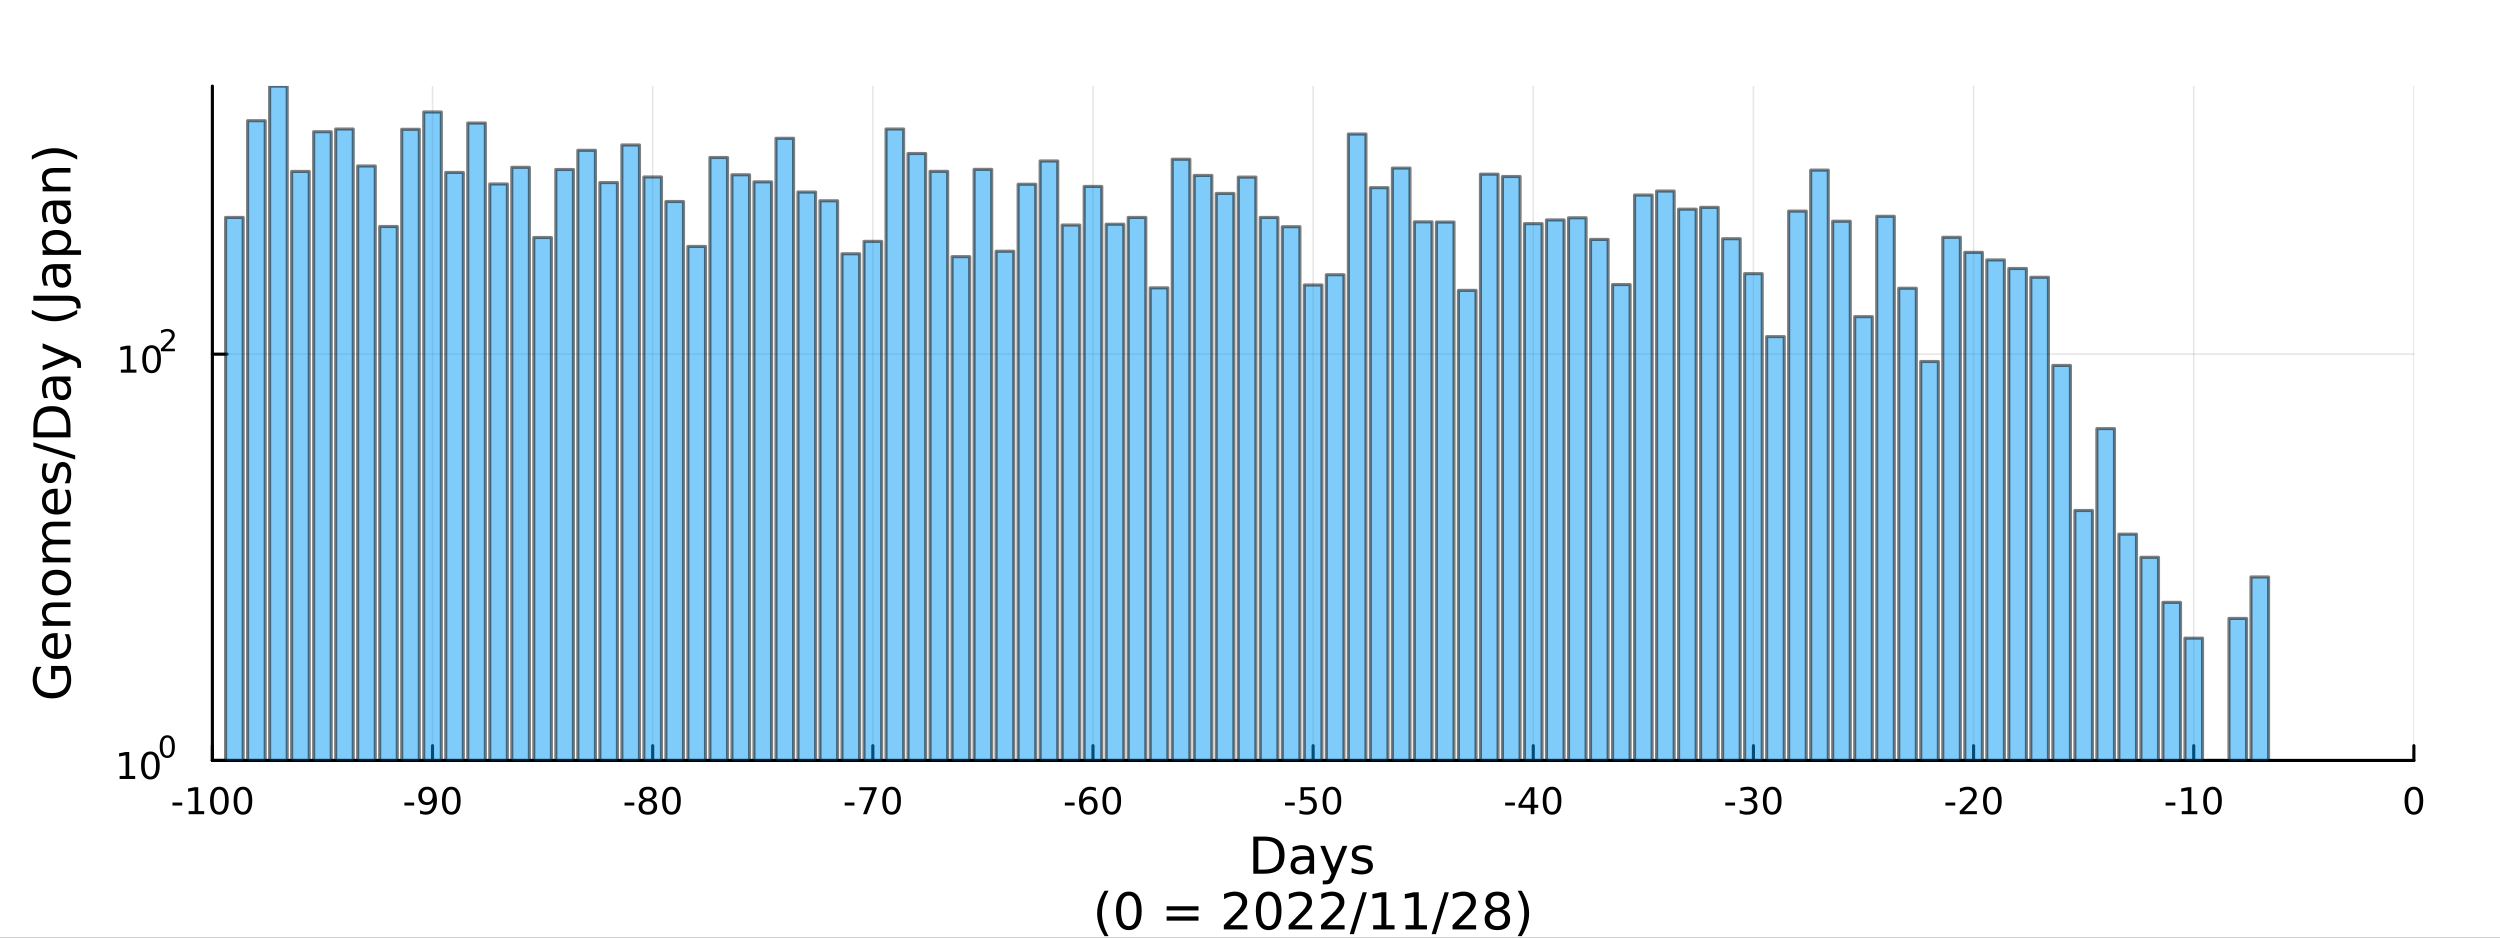 <?xml version="1.0" encoding="utf-8"?>
<svg xmlns="http://www.w3.org/2000/svg" xmlns:xlink="http://www.w3.org/1999/xlink" width="800" height="300" viewBox="0 0 3200 1200">
<rect x="0" y="0" width="3200" height="1200" fill="#333333" stroke="none"/>
<defs>
  <clipPath id="clip390">
    <rect x="0" y="0" width="3200" height="1200"/>
  </clipPath>
</defs>
<path clip-path="url(#clip390)" d="
M0 1200 L3200 1200 L3200 0 L0 0  Z
  " fill="#ffffff" fill-rule="evenodd" fill-opacity="1"/>
<defs>
  <clipPath id="clip391">
    <rect x="640" y="0" width="2241" height="1200"/>
  </clipPath>
</defs>
<path clip-path="url(#clip390)" d="
M271.839 973.368 L3089.76 973.368 L3089.76 110.236 L271.839 110.236  Z
  " fill="#ffffff" fill-rule="evenodd" fill-opacity="1"/>
<defs>
  <clipPath id="clip392">
    <rect x="271" y="110" width="2819" height="864"/>
  </clipPath>
</defs>
<polyline clip-path="url(#clip392)" style="stroke:#000000; stroke-linecap:round; stroke-linejoin:round; stroke-width:2; stroke-opacity:0.1; fill:none" points="
  271.839,973.368 271.839,110.236 
  "/>
<polyline clip-path="url(#clip392)" style="stroke:#000000; stroke-linecap:round; stroke-linejoin:round; stroke-width:2; stroke-opacity:0.1; fill:none" points="
  553.632,973.368 553.632,110.236 
  "/>
<polyline clip-path="url(#clip392)" style="stroke:#000000; stroke-linecap:round; stroke-linejoin:round; stroke-width:2; stroke-opacity:0.1; fill:none" points="
  835.424,973.368 835.424,110.236 
  "/>
<polyline clip-path="url(#clip392)" style="stroke:#000000; stroke-linecap:round; stroke-linejoin:round; stroke-width:2; stroke-opacity:0.1; fill:none" points="
  1117.22,973.368 1117.22,110.236 
  "/>
<polyline clip-path="url(#clip392)" style="stroke:#000000; stroke-linecap:round; stroke-linejoin:round; stroke-width:2; stroke-opacity:0.1; fill:none" points="
  1399.01,973.368 1399.01,110.236 
  "/>
<polyline clip-path="url(#clip392)" style="stroke:#000000; stroke-linecap:round; stroke-linejoin:round; stroke-width:2; stroke-opacity:0.1; fill:none" points="
  1680.8,973.368 1680.8,110.236 
  "/>
<polyline clip-path="url(#clip392)" style="stroke:#000000; stroke-linecap:round; stroke-linejoin:round; stroke-width:2; stroke-opacity:0.1; fill:none" points="
  1962.59,973.368 1962.59,110.236 
  "/>
<polyline clip-path="url(#clip392)" style="stroke:#000000; stroke-linecap:round; stroke-linejoin:round; stroke-width:2; stroke-opacity:0.1; fill:none" points="
  2244.39,973.368 2244.39,110.236 
  "/>
<polyline clip-path="url(#clip392)" style="stroke:#000000; stroke-linecap:round; stroke-linejoin:round; stroke-width:2; stroke-opacity:0.1; fill:none" points="
  2526.18,973.368 2526.18,110.236 
  "/>
<polyline clip-path="url(#clip392)" style="stroke:#000000; stroke-linecap:round; stroke-linejoin:round; stroke-width:2; stroke-opacity:0.1; fill:none" points="
  2807.97,973.368 2807.97,110.236 
  "/>
<polyline clip-path="url(#clip392)" style="stroke:#000000; stroke-linecap:round; stroke-linejoin:round; stroke-width:2; stroke-opacity:0.1; fill:none" points="
  3089.76,973.368 3089.76,110.236 
  "/>
<polyline clip-path="url(#clip390)" style="stroke:#000000; stroke-linecap:round; stroke-linejoin:round; stroke-width:4; stroke-opacity:1; fill:none" points="
  271.839,973.368 3089.76,973.368 
  "/>
<polyline clip-path="url(#clip390)" style="stroke:#000000; stroke-linecap:round; stroke-linejoin:round; stroke-width:4; stroke-opacity:1; fill:none" points="
  271.839,973.368 271.839,954.47 
  "/>
<polyline clip-path="url(#clip390)" style="stroke:#000000; stroke-linecap:round; stroke-linejoin:round; stroke-width:4; stroke-opacity:1; fill:none" points="
  553.632,973.368 553.632,954.47 
  "/>
<polyline clip-path="url(#clip390)" style="stroke:#000000; stroke-linecap:round; stroke-linejoin:round; stroke-width:4; stroke-opacity:1; fill:none" points="
  835.424,973.368 835.424,954.47 
  "/>
<polyline clip-path="url(#clip390)" style="stroke:#000000; stroke-linecap:round; stroke-linejoin:round; stroke-width:4; stroke-opacity:1; fill:none" points="
  1117.22,973.368 1117.22,954.47 
  "/>
<polyline clip-path="url(#clip390)" style="stroke:#000000; stroke-linecap:round; stroke-linejoin:round; stroke-width:4; stroke-opacity:1; fill:none" points="
  1399.01,973.368 1399.01,954.47 
  "/>
<polyline clip-path="url(#clip390)" style="stroke:#000000; stroke-linecap:round; stroke-linejoin:round; stroke-width:4; stroke-opacity:1; fill:none" points="
  1680.8,973.368 1680.8,954.47 
  "/>
<polyline clip-path="url(#clip390)" style="stroke:#000000; stroke-linecap:round; stroke-linejoin:round; stroke-width:4; stroke-opacity:1; fill:none" points="
  1962.59,973.368 1962.59,954.47 
  "/>
<polyline clip-path="url(#clip390)" style="stroke:#000000; stroke-linecap:round; stroke-linejoin:round; stroke-width:4; stroke-opacity:1; fill:none" points="
  2244.39,973.368 2244.39,954.47 
  "/>
<polyline clip-path="url(#clip390)" style="stroke:#000000; stroke-linecap:round; stroke-linejoin:round; stroke-width:4; stroke-opacity:1; fill:none" points="
  2526.18,973.368 2526.18,954.47 
  "/>
<polyline clip-path="url(#clip390)" style="stroke:#000000; stroke-linecap:round; stroke-linejoin:round; stroke-width:4; stroke-opacity:1; fill:none" points="
  2807.97,973.368 2807.97,954.47 
  "/>
<polyline clip-path="url(#clip390)" style="stroke:#000000; stroke-linecap:round; stroke-linejoin:round; stroke-width:4; stroke-opacity:1; fill:none" points="
  3089.76,973.368 3089.76,954.47 
  "/>
<path clip-path="url(#clip390)" d="M220.775 1027.28 L233.251 1027.28 L233.251 1031.08 L220.775 1031.08 L220.775 1027.28 Z" fill="#000000" fill-rule="evenodd" fill-opacity="1" /><path clip-path="url(#clip390)" d="M241.446 1038.23 L249.085 1038.23 L249.085 1011.87 L240.775 1013.53 L240.775 1009.27 L249.038 1007.61 L253.714 1007.61 L253.714 1038.23 L261.353 1038.23 L261.353 1042.17 L241.446 1042.17 L241.446 1038.23 Z" fill="#000000" fill-rule="evenodd" fill-opacity="1" /><path clip-path="url(#clip390)" d="M280.798 1010.69 Q277.186 1010.69 275.358 1014.25 Q273.552 1017.79 273.552 1024.92 Q273.552 1032.03 275.358 1035.59 Q277.186 1039.14 280.798 1039.14 Q284.432 1039.14 286.237 1035.59 Q288.066 1032.03 288.066 1024.92 Q288.066 1017.79 286.237 1014.25 Q284.432 1010.69 280.798 1010.69 M280.798 1006.98 Q286.608 1006.98 289.663 1011.59 Q292.742 1016.17 292.742 1024.92 Q292.742 1033.65 289.663 1038.26 Q286.608 1042.84 280.798 1042.84 Q274.987 1042.84 271.909 1038.26 Q268.853 1033.65 268.853 1024.92 Q268.853 1016.17 271.909 1011.59 Q274.987 1006.98 280.798 1006.98 Z" fill="#000000" fill-rule="evenodd" fill-opacity="1" /><path clip-path="url(#clip390)" d="M310.959 1010.69 Q307.348 1010.69 305.52 1014.25 Q303.714 1017.79 303.714 1024.92 Q303.714 1032.03 305.52 1035.59 Q307.348 1039.14 310.959 1039.14 Q314.594 1039.14 316.399 1035.59 Q318.228 1032.03 318.228 1024.92 Q318.228 1017.79 316.399 1014.25 Q314.594 1010.69 310.959 1010.69 M310.959 1006.98 Q316.77 1006.98 319.825 1011.59 Q322.904 1016.17 322.904 1024.92 Q322.904 1033.65 319.825 1038.26 Q316.77 1042.84 310.959 1042.84 Q305.149 1042.84 302.071 1038.26 Q299.015 1033.65 299.015 1024.92 Q299.015 1016.17 302.071 1011.59 Q305.149 1006.98 310.959 1006.98 Z" fill="#000000" fill-rule="evenodd" fill-opacity="1" /><path clip-path="url(#clip390)" d="M517.648 1027.28 L530.125 1027.28 L530.125 1031.08 L517.648 1031.08 L517.648 1027.28 Z" fill="#000000" fill-rule="evenodd" fill-opacity="1" /><path clip-path="url(#clip390)" d="M537.648 1041.45 L537.648 1037.19 Q539.407 1038.02 541.213 1038.46 Q543.018 1038.9 544.754 1038.9 Q549.384 1038.9 551.815 1035.8 Q554.268 1032.68 554.615 1026.33 Q553.273 1028.33 551.213 1029.39 Q549.153 1030.45 546.653 1030.45 Q541.467 1030.45 538.435 1027.33 Q535.426 1024.18 535.426 1018.74 Q535.426 1013.42 538.574 1010.2 Q541.722 1006.98 546.953 1006.98 Q552.949 1006.98 556.097 1011.59 Q559.268 1016.17 559.268 1024.92 Q559.268 1033.09 555.379 1037.98 Q551.514 1042.84 544.963 1042.84 Q543.203 1042.84 541.398 1042.49 Q539.592 1042.14 537.648 1041.45 M546.953 1026.8 Q550.102 1026.8 551.93 1024.64 Q553.782 1022.49 553.782 1018.74 Q553.782 1015.02 551.93 1012.86 Q550.102 1010.69 546.953 1010.69 Q543.805 1010.69 541.953 1012.86 Q540.125 1015.02 540.125 1018.74 Q540.125 1022.49 541.953 1024.64 Q543.805 1026.8 546.953 1026.8 Z" fill="#000000" fill-rule="evenodd" fill-opacity="1" /><path clip-path="url(#clip390)" d="M577.671 1010.69 Q574.06 1010.69 572.231 1014.25 Q570.426 1017.79 570.426 1024.92 Q570.426 1032.03 572.231 1035.59 Q574.06 1039.14 577.671 1039.14 Q581.305 1039.14 583.111 1035.59 Q584.939 1032.03 584.939 1024.92 Q584.939 1017.79 583.111 1014.25 Q581.305 1010.69 577.671 1010.69 M577.671 1006.98 Q583.481 1006.98 586.537 1011.59 Q589.615 1016.17 589.615 1024.92 Q589.615 1033.65 586.537 1038.26 Q583.481 1042.84 577.671 1042.84 Q571.861 1042.84 568.782 1038.26 Q565.727 1033.65 565.727 1024.92 Q565.727 1016.17 568.782 1011.59 Q571.861 1006.98 577.671 1006.98 Z" fill="#000000" fill-rule="evenodd" fill-opacity="1" /><path clip-path="url(#clip390)" d="M799.441 1027.28 L811.917 1027.28 L811.917 1031.08 L799.441 1031.08 L799.441 1027.28 Z" fill="#000000" fill-rule="evenodd" fill-opacity="1" /><path clip-path="url(#clip390)" d="M829.301 1025.76 Q825.968 1025.76 824.047 1027.54 Q822.149 1029.32 822.149 1032.45 Q822.149 1035.57 824.047 1037.35 Q825.968 1039.14 829.301 1039.14 Q832.635 1039.14 834.556 1037.35 Q836.477 1035.55 836.477 1032.45 Q836.477 1029.32 834.556 1027.54 Q832.658 1025.76 829.301 1025.76 M824.626 1023.77 Q821.616 1023.02 819.927 1020.96 Q818.26 1018.9 818.26 1015.94 Q818.26 1011.8 821.2 1009.39 Q824.163 1006.98 829.301 1006.98 Q834.463 1006.98 837.403 1009.39 Q840.343 1011.8 840.343 1015.94 Q840.343 1018.9 838.653 1020.96 Q836.987 1023.02 834.001 1023.77 Q837.38 1024.55 839.255 1026.84 Q841.153 1029.14 841.153 1032.45 Q841.153 1037.47 838.075 1040.15 Q835.019 1042.84 829.301 1042.84 Q823.584 1042.84 820.505 1040.15 Q817.45 1037.47 817.45 1032.45 Q817.45 1029.14 819.348 1026.84 Q821.246 1024.55 824.626 1023.77 M822.913 1016.38 Q822.913 1019.07 824.579 1020.57 Q826.269 1022.08 829.301 1022.08 Q832.311 1022.08 834.001 1020.57 Q835.713 1019.07 835.713 1016.38 Q835.713 1013.7 834.001 1012.19 Q832.311 1010.69 829.301 1010.69 Q826.269 1010.69 824.579 1012.19 Q822.913 1013.7 822.913 1016.38 Z" fill="#000000" fill-rule="evenodd" fill-opacity="1" /><path clip-path="url(#clip390)" d="M859.463 1010.69 Q855.852 1010.69 854.024 1014.25 Q852.218 1017.79 852.218 1024.92 Q852.218 1032.03 854.024 1035.59 Q855.852 1039.14 859.463 1039.14 Q863.098 1039.14 864.903 1035.59 Q866.732 1032.03 866.732 1024.92 Q866.732 1017.79 864.903 1014.25 Q863.098 1010.69 859.463 1010.69 M859.463 1006.98 Q865.274 1006.98 868.329 1011.59 Q871.408 1016.17 871.408 1024.92 Q871.408 1033.65 868.329 1038.26 Q865.274 1042.84 859.463 1042.84 Q853.653 1042.84 850.575 1038.26 Q847.519 1033.65 847.519 1024.92 Q847.519 1016.17 850.575 1011.59 Q853.653 1006.98 859.463 1006.98 Z" fill="#000000" fill-rule="evenodd" fill-opacity="1" /><path clip-path="url(#clip390)" d="M1081.23 1027.28 L1093.71 1027.28 L1093.71 1031.08 L1081.23 1031.08 L1081.23 1027.28 Z" fill="#000000" fill-rule="evenodd" fill-opacity="1" /><path clip-path="url(#clip390)" d="M1099.91 1007.61 L1122.14 1007.61 L1122.14 1009.6 L1109.59 1042.17 L1104.71 1042.17 L1116.51 1011.54 L1099.91 1011.54 L1099.91 1007.61 Z" fill="#000000" fill-rule="evenodd" fill-opacity="1" /><path clip-path="url(#clip390)" d="M1141.26 1010.69 Q1137.64 1010.69 1135.82 1014.25 Q1134.01 1017.79 1134.01 1024.92 Q1134.01 1032.03 1135.82 1035.59 Q1137.64 1039.14 1141.26 1039.14 Q1144.89 1039.14 1146.7 1035.59 Q1148.52 1032.03 1148.52 1024.92 Q1148.52 1017.79 1146.7 1014.25 Q1144.89 1010.69 1141.26 1010.69 M1141.26 1006.98 Q1147.07 1006.98 1150.12 1011.59 Q1153.2 1016.17 1153.2 1024.92 Q1153.2 1033.65 1150.12 1038.26 Q1147.07 1042.84 1141.26 1042.84 Q1135.45 1042.84 1132.37 1038.26 Q1129.31 1033.65 1129.31 1024.92 Q1129.31 1016.17 1132.37 1011.59 Q1135.45 1006.98 1141.26 1006.98 Z" fill="#000000" fill-rule="evenodd" fill-opacity="1" /><path clip-path="url(#clip390)" d="M1363.03 1027.28 L1375.5 1027.28 L1375.5 1031.08 L1363.03 1031.08 L1363.03 1027.28 Z" fill="#000000" fill-rule="evenodd" fill-opacity="1" /><path clip-path="url(#clip390)" d="M1393.47 1023.02 Q1390.32 1023.02 1388.47 1025.18 Q1386.64 1027.33 1386.64 1031.08 Q1386.64 1034.81 1388.47 1036.98 Q1390.32 1039.14 1393.47 1039.14 Q1396.61 1039.14 1398.44 1036.98 Q1400.29 1034.81 1400.29 1031.08 Q1400.29 1027.33 1398.44 1025.18 Q1396.61 1023.02 1393.47 1023.02 M1402.75 1008.37 L1402.75 1012.63 Q1400.99 1011.8 1399.18 1011.36 Q1397.4 1010.92 1395.64 1010.92 Q1391.01 1010.92 1388.56 1014.04 Q1386.13 1017.17 1385.78 1023.49 Q1387.15 1021.47 1389.21 1020.41 Q1391.27 1019.32 1393.74 1019.32 Q1398.95 1019.32 1401.96 1022.49 Q1404.99 1025.64 1404.99 1031.08 Q1404.99 1036.4 1401.84 1039.62 Q1398.7 1042.84 1393.47 1042.84 Q1387.47 1042.84 1384.3 1038.26 Q1381.13 1033.65 1381.13 1024.92 Q1381.13 1016.73 1385.02 1011.87 Q1388.9 1006.98 1395.46 1006.98 Q1397.22 1006.98 1399 1007.33 Q1400.8 1007.68 1402.75 1008.37 Z" fill="#000000" fill-rule="evenodd" fill-opacity="1" /><path clip-path="url(#clip390)" d="M1423.05 1010.69 Q1419.44 1010.69 1417.61 1014.25 Q1415.8 1017.79 1415.8 1024.92 Q1415.8 1032.03 1417.61 1035.59 Q1419.44 1039.14 1423.05 1039.14 Q1426.68 1039.14 1428.49 1035.59 Q1430.32 1032.03 1430.32 1024.92 Q1430.32 1017.79 1428.49 1014.25 Q1426.68 1010.69 1423.05 1010.69 M1423.05 1006.98 Q1428.86 1006.98 1431.91 1011.59 Q1434.99 1016.17 1434.99 1024.92 Q1434.99 1033.65 1431.91 1038.26 Q1428.86 1042.84 1423.05 1042.84 Q1417.24 1042.84 1414.16 1038.26 Q1411.1 1033.65 1411.1 1024.92 Q1411.1 1016.17 1414.16 1011.59 Q1417.24 1006.98 1423.05 1006.98 Z" fill="#000000" fill-rule="evenodd" fill-opacity="1" /><path clip-path="url(#clip390)" d="M1644.82 1027.28 L1657.29 1027.28 L1657.29 1031.08 L1644.82 1031.08 L1644.82 1027.28 Z" fill="#000000" fill-rule="evenodd" fill-opacity="1" /><path clip-path="url(#clip390)" d="M1664.73 1007.61 L1683.08 1007.61 L1683.08 1011.54 L1669.01 1011.54 L1669.01 1020.02 Q1670.03 1019.67 1671.04 1019.51 Q1672.06 1019.32 1673.08 1019.32 Q1678.87 1019.32 1682.25 1022.49 Q1685.63 1025.66 1685.63 1031.08 Q1685.63 1036.66 1682.16 1039.76 Q1678.68 1042.84 1672.36 1042.84 Q1670.19 1042.84 1667.92 1042.47 Q1665.67 1042.1 1663.27 1041.36 L1663.27 1036.66 Q1665.35 1037.79 1667.57 1038.35 Q1669.79 1038.9 1672.27 1038.9 Q1676.28 1038.9 1678.61 1036.8 Q1680.95 1034.69 1680.95 1031.08 Q1680.95 1027.47 1678.61 1025.36 Q1676.28 1023.26 1672.27 1023.26 Q1670.4 1023.26 1668.52 1023.67 Q1666.67 1024.09 1664.73 1024.97 L1664.73 1007.61 Z" fill="#000000" fill-rule="evenodd" fill-opacity="1" /><path clip-path="url(#clip390)" d="M1704.84 1010.69 Q1701.23 1010.69 1699.4 1014.25 Q1697.6 1017.79 1697.6 1024.92 Q1697.6 1032.03 1699.4 1035.59 Q1701.23 1039.14 1704.84 1039.14 Q1708.47 1039.14 1710.28 1035.59 Q1712.11 1032.03 1712.11 1024.92 Q1712.11 1017.79 1710.28 1014.25 Q1708.47 1010.69 1704.84 1010.69 M1704.84 1006.98 Q1710.65 1006.98 1713.71 1011.59 Q1716.79 1016.17 1716.79 1024.92 Q1716.79 1033.65 1713.71 1038.26 Q1710.65 1042.84 1704.84 1042.84 Q1699.03 1042.84 1695.95 1038.26 Q1692.9 1033.65 1692.9 1024.92 Q1692.9 1016.17 1695.95 1011.59 Q1699.03 1006.98 1704.84 1006.98 Z" fill="#000000" fill-rule="evenodd" fill-opacity="1" /><path clip-path="url(#clip390)" d="M1926.61 1027.28 L1939.09 1027.28 L1939.09 1031.08 L1926.61 1031.08 L1926.61 1027.28 Z" fill="#000000" fill-rule="evenodd" fill-opacity="1" /><path clip-path="url(#clip390)" d="M1959.32 1011.68 L1947.51 1030.13 L1959.32 1030.13 L1959.32 1011.68 M1958.09 1007.61 L1963.97 1007.61 L1963.97 1030.13 L1968.9 1030.13 L1968.9 1034.02 L1963.97 1034.02 L1963.97 1042.17 L1959.32 1042.17 L1959.32 1034.02 L1943.72 1034.02 L1943.72 1029.51 L1958.09 1007.61 Z" fill="#000000" fill-rule="evenodd" fill-opacity="1" /><path clip-path="url(#clip390)" d="M1986.63 1010.69 Q1983.02 1010.69 1981.19 1014.25 Q1979.39 1017.79 1979.39 1024.92 Q1979.39 1032.03 1981.19 1035.59 Q1983.02 1039.14 1986.63 1039.14 Q1990.27 1039.14 1992.07 1035.59 Q1993.9 1032.03 1993.9 1024.92 Q1993.9 1017.79 1992.07 1014.25 Q1990.27 1010.69 1986.63 1010.69 M1986.63 1006.98 Q1992.44 1006.98 1995.5 1011.59 Q1998.58 1016.17 1998.58 1024.92 Q1998.58 1033.65 1995.5 1038.26 Q1992.44 1042.84 1986.63 1042.84 Q1980.82 1042.84 1977.74 1038.26 Q1974.69 1033.65 1974.69 1024.92 Q1974.69 1016.17 1977.74 1011.59 Q1980.82 1006.98 1986.63 1006.98 Z" fill="#000000" fill-rule="evenodd" fill-opacity="1" /><path clip-path="url(#clip390)" d="M2208.4 1027.28 L2220.88 1027.28 L2220.88 1031.08 L2208.4 1031.08 L2208.4 1027.28 Z" fill="#000000" fill-rule="evenodd" fill-opacity="1" /><path clip-path="url(#clip390)" d="M2242.43 1023.53 Q2245.79 1024.25 2247.66 1026.52 Q2249.56 1028.79 2249.56 1032.12 Q2249.56 1037.24 2246.04 1040.04 Q2242.52 1042.84 2236.04 1042.84 Q2233.87 1042.84 2231.55 1042.4 Q2229.26 1041.98 2226.81 1041.13 L2226.81 1036.61 Q2228.75 1037.75 2231.06 1038.33 Q2233.38 1038.9 2235.9 1038.9 Q2240.3 1038.9 2242.59 1037.17 Q2244.91 1035.43 2244.91 1032.12 Q2244.91 1029.07 2242.75 1027.35 Q2240.62 1025.62 2236.81 1025.62 L2232.78 1025.62 L2232.78 1021.77 L2236.99 1021.77 Q2240.44 1021.77 2242.27 1020.41 Q2244.1 1019.02 2244.1 1016.43 Q2244.1 1013.77 2242.2 1012.35 Q2240.32 1010.92 2236.81 1010.92 Q2234.88 1010.92 2232.69 1011.33 Q2230.49 1011.75 2227.85 1012.63 L2227.85 1008.46 Q2230.51 1007.72 2232.82 1007.35 Q2235.16 1006.98 2237.22 1006.98 Q2242.55 1006.98 2245.65 1009.41 Q2248.75 1011.82 2248.75 1015.94 Q2248.75 1018.81 2247.11 1020.8 Q2245.46 1022.77 2242.43 1023.53 Z" fill="#000000" fill-rule="evenodd" fill-opacity="1" /><path clip-path="url(#clip390)" d="M2268.43 1010.69 Q2264.81 1010.69 2262.99 1014.25 Q2261.18 1017.79 2261.18 1024.92 Q2261.18 1032.03 2262.99 1035.59 Q2264.81 1039.14 2268.43 1039.14 Q2272.06 1039.14 2273.87 1035.59 Q2275.69 1032.03 2275.69 1024.92 Q2275.69 1017.79 2273.87 1014.25 Q2272.06 1010.69 2268.43 1010.69 M2268.43 1006.98 Q2274.24 1006.98 2277.29 1011.59 Q2280.37 1016.17 2280.37 1024.92 Q2280.37 1033.65 2277.29 1038.26 Q2274.24 1042.84 2268.43 1042.84 Q2262.62 1042.84 2259.54 1038.26 Q2256.48 1033.65 2256.48 1024.92 Q2256.48 1016.17 2259.54 1011.59 Q2262.62 1006.98 2268.43 1006.98 Z" fill="#000000" fill-rule="evenodd" fill-opacity="1" /><path clip-path="url(#clip390)" d="M2490.2 1027.28 L2502.67 1027.28 L2502.67 1031.08 L2490.2 1031.08 L2490.2 1027.28 Z" fill="#000000" fill-rule="evenodd" fill-opacity="1" /><path clip-path="url(#clip390)" d="M2514.08 1038.23 L2530.4 1038.23 L2530.4 1042.17 L2508.46 1042.17 L2508.46 1038.23 Q2511.12 1035.48 2515.7 1030.85 Q2520.31 1026.2 2521.49 1024.85 Q2523.74 1022.33 2524.62 1020.59 Q2525.52 1018.83 2525.52 1017.14 Q2525.52 1014.39 2523.57 1012.65 Q2521.65 1010.92 2518.55 1010.92 Q2516.35 1010.92 2513.9 1011.68 Q2511.47 1012.45 2508.69 1014 L2508.69 1009.27 Q2511.51 1008.14 2513.97 1007.56 Q2516.42 1006.98 2518.46 1006.98 Q2523.83 1006.98 2527.02 1009.67 Q2530.22 1012.35 2530.22 1016.84 Q2530.22 1018.97 2529.41 1020.89 Q2528.62 1022.79 2526.51 1025.39 Q2525.94 1026.06 2522.83 1029.27 Q2519.73 1032.47 2514.08 1038.23 Z" fill="#000000" fill-rule="evenodd" fill-opacity="1" /><path clip-path="url(#clip390)" d="M2550.22 1010.69 Q2546.61 1010.69 2544.78 1014.25 Q2542.97 1017.79 2542.97 1024.92 Q2542.97 1032.03 2544.78 1035.59 Q2546.61 1039.14 2550.22 1039.14 Q2553.85 1039.14 2555.66 1035.59 Q2557.49 1032.03 2557.49 1024.92 Q2557.49 1017.79 2555.66 1014.25 Q2553.85 1010.69 2550.22 1010.69 M2550.22 1006.98 Q2556.03 1006.98 2559.08 1011.59 Q2562.16 1016.17 2562.16 1024.92 Q2562.16 1033.65 2559.08 1038.26 Q2556.03 1042.84 2550.22 1042.84 Q2544.41 1042.84 2541.33 1038.26 Q2538.27 1033.65 2538.27 1024.92 Q2538.27 1016.17 2541.33 1011.59 Q2544.41 1006.98 2550.22 1006.98 Z" fill="#000000" fill-rule="evenodd" fill-opacity="1" /><path clip-path="url(#clip390)" d="M2771.99 1027.28 L2784.46 1027.28 L2784.46 1031.08 L2771.99 1031.08 L2771.99 1027.28 Z" fill="#000000" fill-rule="evenodd" fill-opacity="1" /><path clip-path="url(#clip390)" d="M2792.66 1038.23 L2800.3 1038.23 L2800.3 1011.87 L2791.99 1013.53 L2791.99 1009.27 L2800.25 1007.61 L2804.93 1007.61 L2804.93 1038.23 L2812.57 1038.23 L2812.57 1042.17 L2792.66 1042.17 L2792.66 1038.23 Z" fill="#000000" fill-rule="evenodd" fill-opacity="1" /><path clip-path="url(#clip390)" d="M2832.01 1010.69 Q2828.4 1010.69 2826.57 1014.25 Q2824.77 1017.79 2824.77 1024.92 Q2824.77 1032.03 2826.57 1035.59 Q2828.4 1039.14 2832.01 1039.14 Q2835.64 1039.14 2837.45 1035.59 Q2839.28 1032.03 2839.28 1024.92 Q2839.28 1017.79 2837.45 1014.25 Q2835.64 1010.69 2832.01 1010.69 M2832.01 1006.98 Q2837.82 1006.98 2840.88 1011.59 Q2843.95 1016.17 2843.95 1024.92 Q2843.95 1033.65 2840.88 1038.26 Q2837.82 1042.84 2832.01 1042.84 Q2826.2 1042.84 2823.12 1038.26 Q2820.07 1033.65 2820.07 1024.92 Q2820.07 1016.17 2823.12 1011.59 Q2826.2 1006.98 2832.01 1006.98 Z" fill="#000000" fill-rule="evenodd" fill-opacity="1" /><path clip-path="url(#clip390)" d="M3089.76 1010.69 Q3086.15 1010.69 3084.32 1014.25 Q3082.52 1017.79 3082.52 1024.92 Q3082.52 1032.03 3084.32 1035.59 Q3086.15 1039.14 3089.76 1039.14 Q3093.4 1039.14 3095.2 1035.59 Q3097.03 1032.03 3097.03 1024.92 Q3097.03 1017.79 3095.2 1014.25 Q3093.4 1010.69 3089.76 1010.69 M3089.76 1006.98 Q3095.57 1006.98 3098.63 1011.59 Q3101.71 1016.17 3101.71 1024.92 Q3101.71 1033.65 3098.63 1038.26 Q3095.57 1042.84 3089.76 1042.84 Q3083.95 1042.84 3080.87 1038.26 Q3077.82 1033.65 3077.82 1024.92 Q3077.82 1016.17 3080.87 1011.59 Q3083.95 1006.98 3089.76 1006.98 Z" fill="#000000" fill-rule="evenodd" fill-opacity="1" /><path clip-path="url(#clip390)" d="M1610.68 1076.12 L1610.68 1113.07 L1618.45 1113.07 Q1628.28 1113.07 1632.84 1108.61 Q1637.42 1104.16 1637.42 1094.54 Q1637.42 1085 1632.84 1080.57 Q1628.28 1076.12 1618.45 1076.12 L1610.68 1076.12 M1604.25 1070.83 L1617.46 1070.83 Q1631.28 1070.83 1637.74 1076.59 Q1644.2 1082.32 1644.2 1094.54 Q1644.2 1106.83 1637.71 1112.59 Q1631.21 1118.35 1617.46 1118.35 L1604.25 1118.35 L1604.25 1070.83 Z" fill="#000000" fill-rule="evenodd" fill-opacity="1" /><path clip-path="url(#clip390)" d="M1670.39 1100.43 Q1663.3 1100.43 1660.56 1102.06 Q1657.82 1103.68 1657.82 1107.59 Q1657.82 1110.71 1659.86 1112.56 Q1661.93 1114.37 1665.46 1114.37 Q1670.33 1114.37 1673.26 1110.94 Q1676.22 1107.47 1676.22 1101.74 L1676.22 1100.43 L1670.39 1100.43 M1682.07 1098.01 L1682.07 1118.35 L1676.22 1118.35 L1676.22 1112.94 Q1674.21 1116.19 1671.22 1117.75 Q1668.23 1119.27 1663.9 1119.27 Q1658.43 1119.27 1655.18 1116.22 Q1651.96 1113.13 1651.96 1107.98 Q1651.96 1101.96 1655.98 1098.9 Q1660.02 1095.85 1668.01 1095.85 L1676.22 1095.85 L1676.22 1095.28 Q1676.22 1091.23 1673.54 1089.04 Q1670.9 1086.81 1666.1 1086.81 Q1663.04 1086.81 1660.14 1087.54 Q1657.25 1088.27 1654.57 1089.74 L1654.57 1084.33 Q1657.79 1083.09 1660.81 1082.48 Q1663.84 1081.84 1666.7 1081.84 Q1674.44 1081.84 1678.26 1085.85 Q1682.07 1089.87 1682.07 1098.01 Z" fill="#000000" fill-rule="evenodd" fill-opacity="1" /><path clip-path="url(#clip390)" d="M1708.97 1121.66 Q1706.49 1128.03 1704.13 1129.97 Q1701.78 1131.91 1697.83 1131.91 L1693.15 1131.91 L1693.15 1127.01 L1696.59 1127.01 Q1699.01 1127.01 1700.34 1125.86 Q1701.68 1124.72 1703.3 1120.45 L1704.35 1117.78 L1689.94 1082.7 L1696.14 1082.7 L1707.28 1110.59 L1718.42 1082.7 L1724.63 1082.7 L1708.97 1121.66 Z" fill="#000000" fill-rule="evenodd" fill-opacity="1" /><path clip-path="url(#clip390)" d="M1755.44 1083.75 L1755.44 1089.29 Q1752.96 1088.02 1750.28 1087.38 Q1747.61 1086.75 1744.75 1086.75 Q1740.38 1086.75 1738.19 1088.08 Q1736.02 1089.42 1736.02 1092.09 Q1736.02 1094.13 1737.58 1095.31 Q1739.14 1096.45 1743.85 1097.5 L1745.86 1097.95 Q1752.1 1099.29 1754.71 1101.74 Q1757.35 1104.16 1757.35 1108.52 Q1757.35 1113.48 1753.4 1116.38 Q1749.49 1119.27 1742.61 1119.27 Q1739.75 1119.27 1736.63 1118.7 Q1733.54 1118.16 1730.1 1117.05 L1730.1 1111 Q1733.35 1112.69 1736.5 1113.55 Q1739.65 1114.37 1742.74 1114.37 Q1746.88 1114.37 1749.11 1112.97 Q1751.33 1111.54 1751.33 1108.96 Q1751.33 1106.58 1749.71 1105.3 Q1748.12 1104.03 1742.68 1102.85 L1740.64 1102.37 Q1735.2 1101.23 1732.78 1098.87 Q1730.36 1096.49 1730.36 1092.35 Q1730.36 1087.32 1733.92 1084.58 Q1737.49 1081.84 1744.04 1081.84 Q1747.29 1081.84 1750.16 1082.32 Q1753.02 1082.8 1755.44 1083.75 Z" fill="#000000" fill-rule="evenodd" fill-opacity="1" /><path clip-path="url(#clip390)" d="M1418.96 1140.17 Q1414.7 1147.49 1412.63 1154.65 Q1410.56 1161.81 1410.56 1169.17 Q1410.56 1176.52 1412.63 1183.74 Q1414.73 1190.94 1418.96 1198.23 L1413.87 1198.23 Q1409.1 1190.75 1406.71 1183.52 Q1404.35 1176.3 1404.35 1169.17 Q1404.35 1162.07 1406.71 1154.87 Q1409.07 1147.68 1413.87 1140.17 L1418.96 1140.17 Z" fill="#000000" fill-rule="evenodd" fill-opacity="1" /><path clip-path="url(#clip390)" d="M1444.9 1146.34 Q1439.94 1146.34 1437.42 1151.25 Q1434.94 1156.12 1434.94 1165.92 Q1434.94 1175.69 1437.42 1180.59 Q1439.94 1185.46 1444.9 1185.46 Q1449.9 1185.46 1452.38 1180.59 Q1454.9 1175.69 1454.9 1165.92 Q1454.9 1156.12 1452.38 1151.25 Q1449.9 1146.34 1444.9 1146.34 M1444.9 1141.25 Q1452.89 1141.25 1457.09 1147.59 Q1461.33 1153.89 1461.33 1165.92 Q1461.33 1177.92 1457.09 1184.25 Q1452.89 1190.55 1444.9 1190.55 Q1436.92 1190.55 1432.68 1184.25 Q1428.48 1177.92 1428.48 1165.92 Q1428.48 1153.89 1432.68 1147.59 Q1436.92 1141.25 1444.9 1141.25 Z" fill="#000000" fill-rule="evenodd" fill-opacity="1" /><path clip-path="url(#clip390)" d="M1493.28 1160.03 L1534.09 1160.03 L1534.09 1165.38 L1493.28 1165.38 L1493.28 1160.03 M1493.28 1173.02 L1534.09 1173.02 L1534.09 1178.43 L1493.28 1178.43 L1493.28 1173.02 Z" fill="#000000" fill-rule="evenodd" fill-opacity="1" /><path clip-path="url(#clip390)" d="M1574.22 1184.22 L1596.66 1184.22 L1596.66 1189.63 L1566.49 1189.63 L1566.49 1184.22 Q1570.15 1180.43 1576.45 1174.07 Q1582.79 1167.67 1584.41 1165.82 Q1587.5 1162.35 1588.71 1159.97 Q1589.95 1157.55 1589.95 1155.23 Q1589.95 1151.44 1587.27 1149.05 Q1584.63 1146.66 1580.37 1146.66 Q1577.34 1146.66 1573.97 1147.71 Q1570.63 1148.76 1566.81 1150.9 L1566.81 1144.4 Q1570.69 1142.84 1574.06 1142.05 Q1577.44 1141.25 1580.24 1141.25 Q1587.62 1141.25 1592.02 1144.94 Q1596.41 1148.64 1596.41 1154.81 Q1596.41 1157.74 1595.29 1160.38 Q1594.21 1162.99 1591.32 1166.56 Q1590.52 1167.48 1586.25 1171.9 Q1581.99 1176.3 1574.22 1184.22 Z" fill="#000000" fill-rule="evenodd" fill-opacity="1" /><path clip-path="url(#clip390)" d="M1623.91 1146.34 Q1618.94 1146.34 1616.43 1151.25 Q1613.95 1156.12 1613.95 1165.92 Q1613.95 1175.69 1616.43 1180.59 Q1618.94 1185.46 1623.91 1185.46 Q1628.91 1185.46 1631.39 1180.59 Q1633.9 1175.69 1633.9 1165.92 Q1633.9 1156.12 1631.39 1151.25 Q1628.91 1146.34 1623.91 1146.34 M1623.91 1141.25 Q1631.9 1141.25 1636.1 1147.59 Q1640.33 1153.89 1640.33 1165.92 Q1640.33 1177.92 1636.1 1184.25 Q1631.9 1190.55 1623.91 1190.55 Q1615.92 1190.55 1611.69 1184.25 Q1607.48 1177.92 1607.48 1165.92 Q1607.48 1153.89 1611.69 1147.59 Q1615.92 1141.25 1623.91 1141.25 Z" fill="#000000" fill-rule="evenodd" fill-opacity="1" /><path clip-path="url(#clip390)" d="M1657.17 1184.22 L1679.61 1184.22 L1679.61 1189.63 L1649.43 1189.63 L1649.43 1184.22 Q1653.09 1180.43 1659.4 1174.07 Q1665.73 1167.67 1667.35 1165.82 Q1670.44 1162.35 1671.65 1159.97 Q1672.89 1157.55 1672.89 1155.23 Q1672.89 1151.44 1670.22 1149.05 Q1667.58 1146.66 1663.31 1146.66 Q1660.29 1146.66 1656.91 1147.71 Q1653.57 1148.76 1649.75 1150.9 L1649.75 1144.4 Q1653.64 1142.84 1657.01 1142.05 Q1660.38 1141.25 1663.18 1141.25 Q1670.57 1141.25 1674.96 1144.94 Q1679.35 1148.64 1679.35 1154.81 Q1679.35 1157.74 1678.24 1160.38 Q1677.16 1162.99 1674.26 1166.56 Q1673.47 1167.48 1669.2 1171.9 Q1664.93 1176.3 1657.17 1184.22 Z" fill="#000000" fill-rule="evenodd" fill-opacity="1" /><path clip-path="url(#clip390)" d="M1698.64 1184.22 L1721.08 1184.22 L1721.08 1189.63 L1690.91 1189.63 L1690.91 1184.22 Q1694.57 1180.43 1700.87 1174.07 Q1707.2 1167.67 1708.83 1165.82 Q1711.91 1162.35 1713.12 1159.97 Q1714.36 1157.55 1714.36 1155.23 Q1714.36 1151.44 1711.69 1149.05 Q1709.05 1146.66 1704.78 1146.66 Q1701.76 1146.66 1698.39 1147.71 Q1695.04 1148.76 1691.23 1150.9 L1691.23 1144.4 Q1695.11 1142.84 1698.48 1142.05 Q1701.86 1141.25 1704.66 1141.25 Q1712.04 1141.25 1716.43 1144.94 Q1720.83 1148.64 1720.83 1154.81 Q1720.83 1157.74 1719.71 1160.38 Q1718.63 1162.99 1715.73 1166.56 Q1714.94 1167.48 1710.67 1171.9 Q1706.41 1176.3 1698.64 1184.22 Z" fill="#000000" fill-rule="evenodd" fill-opacity="1" /><path clip-path="url(#clip390)" d="M1744.16 1142.11 L1749.57 1142.11 L1733.02 1195.68 L1727.61 1195.68 L1744.16 1142.11 Z" fill="#000000" fill-rule="evenodd" fill-opacity="1" /><path clip-path="url(#clip390)" d="M1757.65 1184.22 L1768.15 1184.22 L1768.15 1147.97 L1756.73 1150.26 L1756.73 1144.4 L1768.09 1142.11 L1774.52 1142.11 L1774.52 1184.22 L1785.02 1184.22 L1785.02 1189.63 L1757.65 1189.63 L1757.65 1184.22 Z" fill="#000000" fill-rule="evenodd" fill-opacity="1" /><path clip-path="url(#clip390)" d="M1799.12 1184.22 L1809.63 1184.22 L1809.63 1147.97 L1798.2 1150.26 L1798.2 1144.4 L1809.56 1142.11 L1815.99 1142.11 L1815.99 1184.22 L1826.5 1184.22 L1826.5 1189.63 L1799.12 1189.63 L1799.12 1184.22 Z" fill="#000000" fill-rule="evenodd" fill-opacity="1" /><path clip-path="url(#clip390)" d="M1849.06 1142.11 L1854.47 1142.11 L1837.92 1195.68 L1832.51 1195.68 L1849.06 1142.11 Z" fill="#000000" fill-rule="evenodd" fill-opacity="1" /><path clip-path="url(#clip390)" d="M1866.98 1184.22 L1889.42 1184.22 L1889.42 1189.63 L1859.25 1189.63 L1859.25 1184.22 Q1862.91 1180.43 1869.21 1174.07 Q1875.54 1167.67 1877.17 1165.82 Q1880.26 1162.35 1881.46 1159.97 Q1882.71 1157.55 1882.71 1155.23 Q1882.71 1151.44 1880.03 1149.05 Q1877.39 1146.66 1873.13 1146.66 Q1870.1 1146.66 1866.73 1147.71 Q1863.39 1148.76 1859.57 1150.9 L1859.57 1144.4 Q1863.45 1142.84 1866.82 1142.05 Q1870.2 1141.25 1873 1141.25 Q1880.38 1141.25 1884.77 1144.94 Q1889.17 1148.64 1889.17 1154.81 Q1889.17 1157.74 1888.05 1160.38 Q1886.97 1162.99 1884.07 1166.56 Q1883.28 1167.48 1879.01 1171.9 Q1874.75 1176.3 1866.98 1184.22 Z" fill="#000000" fill-rule="evenodd" fill-opacity="1" /><path clip-path="url(#clip390)" d="M1916.67 1167.07 Q1912.08 1167.07 1909.44 1169.52 Q1906.83 1171.97 1906.83 1176.26 Q1906.83 1180.56 1909.44 1183.01 Q1912.08 1185.46 1916.67 1185.46 Q1921.25 1185.46 1923.89 1183.01 Q1926.53 1180.53 1926.53 1176.26 Q1926.53 1171.97 1923.89 1169.52 Q1921.28 1167.07 1916.67 1167.07 M1910.24 1164.33 Q1906.1 1163.31 1903.78 1160.48 Q1901.48 1157.64 1901.48 1153.57 Q1901.48 1147.87 1905.53 1144.56 Q1909.6 1141.25 1916.67 1141.25 Q1923.76 1141.25 1927.81 1144.56 Q1931.85 1147.87 1931.85 1153.57 Q1931.85 1157.64 1929.53 1160.48 Q1927.23 1163.31 1923.13 1164.33 Q1927.78 1165.41 1930.35 1168.56 Q1932.96 1171.71 1932.96 1176.26 Q1932.96 1183.17 1928.73 1186.86 Q1924.53 1190.55 1916.67 1190.55 Q1908.81 1190.55 1904.57 1186.86 Q1900.37 1183.17 1900.37 1176.26 Q1900.37 1171.71 1902.98 1168.56 Q1905.59 1165.41 1910.24 1164.33 M1907.88 1154.17 Q1907.88 1157.87 1910.17 1159.94 Q1912.5 1162 1916.67 1162 Q1920.8 1162 1923.13 1159.94 Q1925.48 1157.87 1925.48 1154.17 Q1925.48 1150.48 1923.13 1148.41 Q1920.8 1146.34 1916.67 1146.34 Q1912.5 1146.34 1910.17 1148.41 Q1907.88 1150.48 1907.88 1154.17 Z" fill="#000000" fill-rule="evenodd" fill-opacity="1" /><path clip-path="url(#clip390)" d="M1942.64 1140.17 L1947.73 1140.17 Q1952.51 1147.68 1954.86 1154.87 Q1957.25 1162.07 1957.25 1169.17 Q1957.25 1176.3 1954.86 1183.52 Q1952.51 1190.75 1947.73 1198.23 L1942.64 1198.23 Q1946.87 1190.94 1948.94 1183.74 Q1951.04 1176.52 1951.04 1169.17 Q1951.04 1161.81 1948.94 1154.65 Q1946.87 1147.49 1942.64 1140.17 Z" fill="#000000" fill-rule="evenodd" fill-opacity="1" /><polyline clip-path="url(#clip392)" style="stroke:#000000; stroke-linecap:round; stroke-linejoin:round; stroke-width:2; stroke-opacity:0.1; fill:none" points="
  271.839,973.368 3089.76,973.368 
  "/>
<polyline clip-path="url(#clip392)" style="stroke:#000000; stroke-linecap:round; stroke-linejoin:round; stroke-width:2; stroke-opacity:0.1; fill:none" points="
  271.839,453.302 3089.76,453.302 
  "/>
<polyline clip-path="url(#clip390)" style="stroke:#000000; stroke-linecap:round; stroke-linejoin:round; stroke-width:4; stroke-opacity:1; fill:none" points="
  271.839,973.368 271.839,110.236 
  "/>
<polyline clip-path="url(#clip390)" style="stroke:#000000; stroke-linecap:round; stroke-linejoin:round; stroke-width:4; stroke-opacity:1; fill:none" points="
  271.839,973.368 290.737,973.368 
  "/>
<polyline clip-path="url(#clip390)" style="stroke:#000000; stroke-linecap:round; stroke-linejoin:round; stroke-width:4; stroke-opacity:1; fill:none" points="
  271.839,453.302 290.737,453.302 
  "/>
<path clip-path="url(#clip390)" d="M153.134 993.16 L160.772 993.16 L160.772 966.795 L152.462 968.461 L152.462 964.202 L160.726 962.535 L165.402 962.535 L165.402 993.16 L173.041 993.16 L173.041 997.095 L153.134 997.095 L153.134 993.16 Z" fill="#000000" fill-rule="evenodd" fill-opacity="1" /><path clip-path="url(#clip390)" d="M192.485 965.614 Q188.874 965.614 187.045 969.179 Q185.24 972.72 185.24 979.85 Q185.24 986.956 187.045 990.521 Q188.874 994.063 192.485 994.063 Q196.119 994.063 197.925 990.521 Q199.754 986.956 199.754 979.85 Q199.754 972.72 197.925 969.179 Q196.119 965.614 192.485 965.614 M192.485 961.91 Q198.295 961.91 201.351 966.517 Q204.43 971.1 204.43 979.85 Q204.43 988.577 201.351 993.183 Q198.295 997.767 192.485 997.767 Q186.675 997.767 183.596 993.183 Q180.541 988.577 180.541 979.85 Q180.541 971.1 183.596 966.517 Q186.675 961.91 192.485 961.91 Z" fill="#000000" fill-rule="evenodd" fill-opacity="1" /><path clip-path="url(#clip390)" d="M214.134 944.106 Q211.2 944.106 209.715 947.003 Q208.248 949.88 208.248 955.673 Q208.248 961.447 209.715 964.344 Q211.2 967.221 214.134 967.221 Q217.087 967.221 218.554 964.344 Q220.04 961.447 220.04 955.673 Q220.04 949.88 218.554 947.003 Q217.087 944.106 214.134 944.106 M214.134 941.097 Q218.855 941.097 221.338 944.84 Q223.839 948.564 223.839 955.673 Q223.839 962.764 221.338 966.506 Q218.855 970.23 214.134 970.23 Q209.414 970.23 206.912 966.506 Q204.43 962.764 204.43 955.673 Q204.43 948.564 206.912 944.84 Q209.414 941.097 214.134 941.097 Z" fill="#000000" fill-rule="evenodd" fill-opacity="1" /><path clip-path="url(#clip390)" d="M154.713 473.094 L162.352 473.094 L162.352 446.728 L154.042 448.395 L154.042 444.136 L162.306 442.469 L166.982 442.469 L166.982 473.094 L174.621 473.094 L174.621 477.029 L154.713 477.029 L154.713 473.094 Z" fill="#000000" fill-rule="evenodd" fill-opacity="1" /><path clip-path="url(#clip390)" d="M194.065 445.548 Q190.454 445.548 188.625 449.113 Q186.82 452.654 186.82 459.784 Q186.82 466.89 188.625 470.455 Q190.454 473.997 194.065 473.997 Q197.699 473.997 199.505 470.455 Q201.334 466.89 201.334 459.784 Q201.334 452.654 199.505 449.113 Q197.699 445.548 194.065 445.548 M194.065 441.844 Q199.875 441.844 202.931 446.451 Q206.009 451.034 206.009 459.784 Q206.009 468.511 202.931 473.117 Q199.875 477.7 194.065 477.7 Q188.255 477.7 185.176 473.117 Q182.121 468.511 182.121 459.784 Q182.121 451.034 185.176 446.451 Q188.255 441.844 194.065 441.844 Z" fill="#000000" fill-rule="evenodd" fill-opacity="1" /><path clip-path="url(#clip390)" d="M210.58 446.421 L223.839 446.421 L223.839 449.619 L206.009 449.619 L206.009 446.421 Q208.172 444.183 211.896 440.422 Q215.639 436.641 216.598 435.551 Q218.423 433.501 219.137 432.09 Q219.871 430.661 219.871 429.288 Q219.871 427.049 218.291 425.639 Q216.73 424.228 214.21 424.228 Q212.423 424.228 210.429 424.849 Q208.454 425.47 206.198 426.73 L206.198 422.893 Q208.492 421.971 210.486 421.501 Q212.479 421.031 214.134 421.031 Q218.498 421.031 221.093 423.213 Q223.689 425.394 223.689 429.043 Q223.689 430.773 223.03 432.334 Q222.391 433.877 220.68 435.983 Q220.209 436.529 217.689 439.143 Q215.169 441.738 210.58 446.421 Z" fill="#000000" fill-rule="evenodd" fill-opacity="1" /><path clip-path="url(#clip390)" d="M83.427 858.751 L70.664 858.751 L70.664 869.254 L65.38 869.254 L65.38 852.385 L85.782 852.385 Q88.424 856.109 89.793 860.597 Q91.129 865.084 91.129 870.177 Q91.129 881.317 84.636 887.619 Q78.111 893.889 66.494 893.889 Q54.845 893.889 48.352 887.619 Q41.827 881.317 41.827 870.177 Q41.827 865.53 42.973 861.36 Q44.119 857.159 46.347 853.626 L53.19 853.626 Q50.166 857.191 48.638 861.201 Q47.11 865.212 47.11 869.636 Q47.11 878.357 51.98 882.749 Q56.85 887.11 66.494 887.11 Q76.106 887.11 80.976 882.749 Q85.846 878.357 85.846 869.636 Q85.846 866.23 85.273 863.557 Q84.668 860.883 83.427 858.751 Z" fill="#000000" fill-rule="evenodd" fill-opacity="1" /><path clip-path="url(#clip390)" d="M70.918 810.403 L73.783 810.403 L73.783 837.33 Q79.83 836.948 83.013 833.701 Q86.164 830.423 86.164 824.598 Q86.164 821.225 85.337 818.074 Q84.509 814.891 82.854 811.772 L88.392 811.772 Q89.729 814.923 90.429 818.233 Q91.129 821.543 91.129 824.949 Q91.129 833.479 86.164 838.476 Q81.199 843.441 72.732 843.441 Q63.98 843.441 58.855 838.73 Q53.699 833.988 53.699 825.967 Q53.699 818.774 58.346 814.604 Q62.961 810.403 70.918 810.403 M69.2 816.259 Q64.393 816.323 61.529 818.965 Q58.664 821.575 58.664 825.903 Q58.664 830.805 61.433 833.765 Q64.202 836.693 69.231 837.139 L69.2 816.259 Z" fill="#000000" fill-rule="evenodd" fill-opacity="1" /><path clip-path="url(#clip390)" d="M68.69 771.158 L90.206 771.158 L90.206 777.015 L68.881 777.015 Q63.82 777.015 61.306 778.988 Q58.791 780.962 58.791 784.908 Q58.791 789.651 61.815 792.388 Q64.839 795.125 70.059 795.125 L90.206 795.125 L90.206 801.014 L54.558 801.014 L54.558 795.125 L60.096 795.125 Q56.882 793.025 55.29 790.192 Q53.699 787.327 53.699 783.603 Q53.699 777.46 57.518 774.309 Q61.306 771.158 68.69 771.158 Z" fill="#000000" fill-rule="evenodd" fill-opacity="1" /><path clip-path="url(#clip390)" d="M58.664 745.664 Q58.664 750.374 62.356 753.112 Q66.017 755.849 72.414 755.849 Q78.812 755.849 82.504 753.143 Q86.164 750.406 86.164 745.664 Q86.164 740.985 82.472 738.248 Q78.78 735.51 72.414 735.51 Q66.08 735.51 62.388 738.248 Q58.664 740.985 58.664 745.664 M53.699 745.664 Q53.699 738.025 58.664 733.664 Q63.63 729.304 72.414 729.304 Q81.167 729.304 86.164 733.664 Q91.129 738.025 91.129 745.664 Q91.129 753.334 86.164 757.695 Q81.167 762.024 72.414 762.024 Q63.63 762.024 58.664 757.695 Q53.699 753.334 53.699 745.664 Z" fill="#000000" fill-rule="evenodd" fill-opacity="1" /><path clip-path="url(#clip390)" d="M61.401 691.842 Q57.455 689.646 55.577 686.59 Q53.699 683.534 53.699 679.397 Q53.699 673.827 57.614 670.803 Q61.497 667.779 68.69 667.779 L90.206 667.779 L90.206 673.668 L68.881 673.668 Q63.757 673.668 61.274 675.482 Q58.791 677.296 58.791 681.02 Q58.791 685.571 61.815 688.213 Q64.839 690.855 70.059 690.855 L90.206 690.855 L90.206 696.743 L68.881 696.743 Q63.725 696.743 61.274 698.557 Q58.791 700.372 58.791 704.159 Q58.791 708.647 61.847 711.289 Q64.871 713.931 70.059 713.931 L90.206 713.931 L90.206 719.819 L54.558 719.819 L54.558 713.931 L60.096 713.931 Q56.818 711.925 55.259 709.125 Q53.699 706.324 53.699 702.472 Q53.699 698.589 55.672 695.884 Q57.646 693.147 61.401 691.842 Z" fill="#000000" fill-rule="evenodd" fill-opacity="1" /><path clip-path="url(#clip390)" d="M70.918 625.606 L73.783 625.606 L73.783 652.533 Q79.83 652.151 83.013 648.905 Q86.164 645.627 86.164 639.802 Q86.164 636.428 85.337 633.277 Q84.509 630.094 82.854 626.975 L88.392 626.975 Q89.729 630.126 90.429 633.436 Q91.129 636.746 91.129 640.152 Q91.129 648.682 86.164 653.679 Q81.199 658.645 72.732 658.645 Q63.98 658.645 58.855 653.934 Q53.699 649.191 53.699 641.171 Q53.699 633.977 58.346 629.808 Q62.961 625.606 70.918 625.606 M69.2 631.463 Q64.393 631.527 61.529 634.168 Q58.664 636.778 58.664 641.107 Q58.664 646.009 61.433 648.969 Q64.202 651.897 69.231 652.342 L69.2 631.463 Z" fill="#000000" fill-rule="evenodd" fill-opacity="1" /><path clip-path="url(#clip390)" d="M55.609 593.269 L61.147 593.269 Q59.874 595.751 59.237 598.425 Q58.601 601.099 58.601 603.963 Q58.601 608.324 59.937 610.52 Q61.274 612.684 63.948 612.684 Q65.985 612.684 67.162 611.125 Q68.308 609.565 69.359 604.854 L69.804 602.849 Q71.141 596.611 73.592 594.001 Q76.011 591.359 80.371 591.359 Q85.337 591.359 88.233 595.306 Q91.129 599.221 91.129 606.096 Q91.129 608.96 90.556 612.079 Q90.015 615.167 88.901 618.604 L82.854 618.604 Q84.541 615.358 85.4 612.207 Q86.228 609.056 86.228 605.968 Q86.228 601.831 84.827 599.603 Q83.395 597.375 80.817 597.375 Q78.43 597.375 77.157 598.998 Q75.883 600.589 74.706 606.032 L74.228 608.069 Q73.082 613.512 70.727 615.931 Q68.34 618.35 64.202 618.35 Q59.173 618.35 56.436 614.785 Q53.699 611.22 53.699 604.663 Q53.699 601.417 54.176 598.552 Q54.654 595.688 55.609 593.269 Z" fill="#000000" fill-rule="evenodd" fill-opacity="1" /><path clip-path="url(#clip390)" d="M42.686 571.625 L42.686 566.214 L96.254 582.765 L96.254 588.176 L42.686 571.625 Z" fill="#000000" fill-rule="evenodd" fill-opacity="1" /><path clip-path="url(#clip390)" d="M47.97 553.388 L84.923 553.388 L84.923 545.621 Q84.923 535.786 80.467 531.235 Q76.011 526.652 66.398 526.652 Q56.85 526.652 52.426 531.235 Q47.97 535.786 47.97 545.621 L47.97 553.388 M42.686 559.817 L42.686 546.608 Q42.686 532.794 48.447 526.333 Q54.176 519.872 66.398 519.872 Q78.684 519.872 84.445 526.365 Q90.206 532.858 90.206 546.608 L90.206 559.817 L42.686 559.817 Z" fill="#000000" fill-rule="evenodd" fill-opacity="1" /><path clip-path="url(#clip390)" d="M72.287 493.677 Q72.287 500.775 73.91 503.512 Q75.533 506.249 79.448 506.249 Q82.567 506.249 84.413 504.212 Q86.228 502.144 86.228 498.611 Q86.228 493.741 82.79 490.813 Q79.321 487.853 73.592 487.853 L72.287 487.853 L72.287 493.677 M69.868 481.996 L90.206 481.996 L90.206 487.853 L84.795 487.853 Q88.042 489.858 89.602 492.85 Q91.129 495.842 91.129 500.17 Q91.129 505.645 88.074 508.891 Q84.986 512.106 79.83 512.106 Q73.815 512.106 70.759 508.096 Q67.704 504.053 67.704 496.064 L67.704 487.853 L67.131 487.853 Q63.088 487.853 60.892 490.526 Q58.664 493.168 58.664 497.974 Q58.664 501.03 59.396 503.926 Q60.128 506.822 61.592 509.496 L56.182 509.496 Q54.94 506.281 54.336 503.258 Q53.699 500.234 53.699 497.369 Q53.699 489.635 57.709 485.816 Q61.72 481.996 69.868 481.996 Z" fill="#000000" fill-rule="evenodd" fill-opacity="1" /><path clip-path="url(#clip390)" d="M93.516 455.101 Q99.882 457.584 101.824 459.939 Q103.765 462.294 103.765 466.241 L103.765 470.92 L98.864 470.92 L98.864 467.482 Q98.864 465.063 97.718 463.727 Q96.572 462.39 92.307 460.767 L89.633 459.716 L54.558 474.135 L54.558 467.928 L82.44 456.788 L54.558 445.648 L54.558 439.441 L93.516 455.101 Z" fill="#000000" fill-rule="evenodd" fill-opacity="1" /><path clip-path="url(#clip390)" d="M40.745 396.568 Q48.065 400.833 55.227 402.902 Q62.388 404.971 69.74 404.971 Q77.093 404.971 84.318 402.902 Q91.511 400.802 98.8 396.568 L98.8 401.661 Q91.32 406.435 84.095 408.822 Q76.87 411.178 69.74 411.178 Q62.643 411.178 55.45 408.822 Q48.256 406.467 40.745 401.661 L40.745 396.568 Z" fill="#000000" fill-rule="evenodd" fill-opacity="1" /><path clip-path="url(#clip390)" d="M42.686 384.951 L42.686 378.522 L86.896 378.522 Q95.49 378.522 99.373 381.8 Q103.256 385.046 103.256 392.272 L103.256 394.722 L97.845 394.722 L97.845 392.717 Q97.845 388.452 95.458 386.702 Q93.071 384.951 86.896 384.951 L42.686 384.951 Z" fill="#000000" fill-rule="evenodd" fill-opacity="1" /><path clip-path="url(#clip390)" d="M72.287 349.78 Q72.287 356.878 73.91 359.615 Q75.533 362.353 79.448 362.353 Q82.567 362.353 84.413 360.316 Q86.228 358.247 86.228 354.714 Q86.228 349.844 82.79 346.916 Q79.321 343.956 73.592 343.956 L72.287 343.956 L72.287 349.78 M69.868 338.099 L90.206 338.099 L90.206 343.956 L84.795 343.956 Q88.042 345.961 89.602 348.953 Q91.129 351.945 91.129 356.273 Q91.129 361.748 88.074 364.994 Q84.986 368.209 79.83 368.209 Q73.815 368.209 70.759 364.199 Q67.704 360.157 67.704 352.168 L67.704 343.956 L67.131 343.956 Q63.088 343.956 60.892 346.629 Q58.664 349.271 58.664 354.077 Q58.664 357.133 59.396 360.029 Q60.128 362.926 61.592 365.599 L56.182 365.599 Q54.94 362.385 54.336 359.361 Q53.699 356.337 53.699 353.473 Q53.699 345.738 57.709 341.919 Q61.72 338.099 69.868 338.099 Z" fill="#000000" fill-rule="evenodd" fill-opacity="1" /><path clip-path="url(#clip390)" d="M84.859 320.371 L103.765 320.371 L103.765 326.259 L54.558 326.259 L54.558 320.371 L59.969 320.371 Q56.786 318.525 55.259 315.724 Q53.699 312.891 53.699 308.976 Q53.699 302.483 58.855 298.441 Q64.011 294.367 72.414 294.367 Q80.817 294.367 85.973 298.441 Q91.129 302.483 91.129 308.976 Q91.129 312.891 89.602 315.724 Q88.042 318.525 84.859 320.371 M72.414 300.446 Q65.953 300.446 62.293 303.12 Q58.601 305.762 58.601 310.409 Q58.601 315.055 62.293 317.729 Q65.953 320.371 72.414 320.371 Q78.875 320.371 82.567 317.729 Q86.228 315.055 86.228 310.409 Q86.228 305.762 82.567 303.12 Q78.875 300.446 72.414 300.446 Z" fill="#000000" fill-rule="evenodd" fill-opacity="1" /><path clip-path="url(#clip390)" d="M72.287 268.459 Q72.287 275.556 73.91 278.294 Q75.533 281.031 79.448 281.031 Q82.567 281.031 84.413 278.994 Q86.228 276.925 86.228 273.392 Q86.228 268.522 82.79 265.594 Q79.321 262.634 73.592 262.634 L72.287 262.634 L72.287 268.459 M69.868 256.777 L90.206 256.777 L90.206 262.634 L84.795 262.634 Q88.042 264.639 89.602 267.631 Q91.129 270.623 91.129 274.952 Q91.129 280.426 88.074 283.673 Q84.986 286.887 79.83 286.887 Q73.815 286.887 70.759 282.877 Q67.704 278.835 67.704 270.846 L67.704 262.634 L67.131 262.634 Q63.088 262.634 60.892 265.308 Q58.664 267.949 58.664 272.755 Q58.664 275.811 59.396 278.707 Q60.128 281.604 61.592 284.277 L56.182 284.277 Q54.94 281.063 54.336 278.039 Q53.699 275.015 53.699 272.151 Q53.699 264.416 57.709 260.597 Q61.72 256.777 69.868 256.777 Z" fill="#000000" fill-rule="evenodd" fill-opacity="1" /><path clip-path="url(#clip390)" d="M68.69 215.082 L90.206 215.082 L90.206 220.939 L68.881 220.939 Q63.82 220.939 61.306 222.912 Q58.791 224.885 58.791 228.832 Q58.791 233.574 61.815 236.312 Q64.839 239.049 70.059 239.049 L90.206 239.049 L90.206 244.937 L54.558 244.937 L54.558 239.049 L60.096 239.049 Q56.882 236.948 55.29 234.116 Q53.699 231.251 53.699 227.527 Q53.699 221.384 57.518 218.233 Q61.306 215.082 68.69 215.082 Z" fill="#000000" fill-rule="evenodd" fill-opacity="1" /><path clip-path="url(#clip390)" d="M40.745 204.324 L40.745 199.231 Q48.256 194.457 55.45 192.102 Q62.643 189.715 69.74 189.715 Q76.87 189.715 84.095 192.102 Q91.32 194.457 98.8 199.231 L98.8 204.324 Q91.511 200.091 84.318 198.022 Q77.093 195.921 69.74 195.921 Q62.388 195.921 55.227 198.022 Q48.065 200.091 40.745 204.324 Z" fill="#000000" fill-rule="evenodd" fill-opacity="1" /><path clip-path="url(#clip392)" d="
M288.747 278.294 L288.747 973.368 L311.29 973.368 L311.29 278.294 L288.747 278.294 L288.747 278.294  Z
  " fill="#009af9" fill-rule="evenodd" fill-opacity="0.5"/>
<polyline clip-path="url(#clip392)" style="stroke:#000000; stroke-linecap:round; stroke-linejoin:round; stroke-width:4; stroke-opacity:0.5; fill:none" points="
  288.747,278.294 288.747,973.368 311.29,973.368 311.29,278.294 288.747,278.294 
  "/>
<path clip-path="url(#clip392)" d="
M316.926 154.467 L316.926 973.368 L339.469 973.368 L339.469 154.467 L316.926 154.467 L316.926 154.467  Z
  " fill="#009af9" fill-rule="evenodd" fill-opacity="0.5"/>
<polyline clip-path="url(#clip392)" style="stroke:#000000; stroke-linecap:round; stroke-linejoin:round; stroke-width:4; stroke-opacity:0.5; fill:none" points="
  316.926,154.467 316.926,973.368 339.469,973.368 339.469,154.467 316.926,154.467 
  "/>
<path clip-path="url(#clip392)" d="
M345.105 110.236 L345.105 973.368 L367.649 973.368 L367.649 110.236 L345.105 110.236 L345.105 110.236  Z
  " fill="#009af9" fill-rule="evenodd" fill-opacity="0.5"/>
<polyline clip-path="url(#clip392)" style="stroke:#000000; stroke-linecap:round; stroke-linejoin:round; stroke-width:4; stroke-opacity:0.5; fill:none" points="
  345.105,110.236 345.105,973.368 367.649,973.368 367.649,110.236 345.105,110.236 
  "/>
<path clip-path="url(#clip392)" d="
M373.285 219.461 L373.285 973.368 L395.828 973.368 L395.828 219.461 L373.285 219.461 L373.285 219.461  Z
  " fill="#009af9" fill-rule="evenodd" fill-opacity="0.5"/>
<polyline clip-path="url(#clip392)" style="stroke:#000000; stroke-linecap:round; stroke-linejoin:round; stroke-width:4; stroke-opacity:0.5; fill:none" points="
  373.285,219.461 373.285,973.368 395.828,973.368 395.828,219.461 373.285,219.461 
  "/>
<path clip-path="url(#clip392)" d="
M401.464 168.612 L401.464 973.368 L424.007 973.368 L424.007 168.612 L401.464 168.612 L401.464 168.612  Z
  " fill="#009af9" fill-rule="evenodd" fill-opacity="0.5"/>
<polyline clip-path="url(#clip392)" style="stroke:#000000; stroke-linecap:round; stroke-linejoin:round; stroke-width:4; stroke-opacity:0.5; fill:none" points="
  401.464,168.612 401.464,973.368 424.007,973.368 424.007,168.612 401.464,168.612 
  "/>
<path clip-path="url(#clip392)" d="
M429.643 165.126 L429.643 973.368 L452.186 973.368 L452.186 165.126 L429.643 165.126 L429.643 165.126  Z
  " fill="#009af9" fill-rule="evenodd" fill-opacity="0.5"/>
<polyline clip-path="url(#clip392)" style="stroke:#000000; stroke-linecap:round; stroke-linejoin:round; stroke-width:4; stroke-opacity:0.5; fill:none" points="
  429.643,165.126 429.643,973.368 452.186,973.368 452.186,165.126 429.643,165.126 
  "/>
<path clip-path="url(#clip392)" d="
M457.822 212.422 L457.822 973.368 L480.366 973.368 L480.366 212.422 L457.822 212.422 L457.822 212.422  Z
  " fill="#009af9" fill-rule="evenodd" fill-opacity="0.5"/>
<polyline clip-path="url(#clip392)" style="stroke:#000000; stroke-linecap:round; stroke-linejoin:round; stroke-width:4; stroke-opacity:0.5; fill:none" points="
  457.822,212.422 457.822,973.368 480.366,973.368 480.366,212.422 457.822,212.422 
  "/>
<path clip-path="url(#clip392)" d="
M486.001 289.9 L486.001 973.368 L508.545 973.368 L508.545 289.9 L486.001 289.9 L486.001 289.9  Z
  " fill="#009af9" fill-rule="evenodd" fill-opacity="0.5"/>
<polyline clip-path="url(#clip392)" style="stroke:#000000; stroke-linecap:round; stroke-linejoin:round; stroke-width:4; stroke-opacity:0.5; fill:none" points="
  486.001,289.9 486.001,973.368 508.545,973.368 508.545,289.9 486.001,289.9 
  "/>
<path clip-path="url(#clip392)" d="
M514.181 165.479 L514.181 973.368 L536.724 973.368 L536.724 165.479 L514.181 165.479 L514.181 165.479  Z
  " fill="#009af9" fill-rule="evenodd" fill-opacity="0.5"/>
<polyline clip-path="url(#clip392)" style="stroke:#000000; stroke-linecap:round; stroke-linejoin:round; stroke-width:4; stroke-opacity:0.5; fill:none" points="
  514.181,165.479 514.181,973.368 536.724,973.368 536.724,165.479 514.181,165.479 
  "/>
<path clip-path="url(#clip392)" d="
M542.36 143.34 L542.36 973.368 L564.903 973.368 L564.903 143.34 L542.36 143.34 L542.36 143.34  Z
  " fill="#009af9" fill-rule="evenodd" fill-opacity="0.5"/>
<polyline clip-path="url(#clip392)" style="stroke:#000000; stroke-linecap:round; stroke-linejoin:round; stroke-width:4; stroke-opacity:0.5; fill:none" points="
  542.36,143.34 542.36,973.368 564.903,973.368 564.903,143.34 542.36,143.34 
  "/>
<path clip-path="url(#clip392)" d="
M570.539 220.75 L570.539 973.368 L593.083 973.368 L593.083 220.75 L570.539 220.75 L570.539 220.75  Z
  " fill="#009af9" fill-rule="evenodd" fill-opacity="0.5"/>
<polyline clip-path="url(#clip392)" style="stroke:#000000; stroke-linecap:round; stroke-linejoin:round; stroke-width:4; stroke-opacity:0.5; fill:none" points="
  570.539,220.75 570.539,973.368 593.083,973.368 593.083,220.75 570.539,220.75 
  "/>
<path clip-path="url(#clip392)" d="
M598.718 157.47 L598.718 973.368 L621.262 973.368 L621.262 157.47 L598.718 157.47 L598.718 157.47  Z
  " fill="#009af9" fill-rule="evenodd" fill-opacity="0.5"/>
<polyline clip-path="url(#clip392)" style="stroke:#000000; stroke-linecap:round; stroke-linejoin:round; stroke-width:4; stroke-opacity:0.5; fill:none" points="
  598.718,157.47 598.718,973.368 621.262,973.368 621.262,157.47 598.718,157.47 
  "/>
<path clip-path="url(#clip392)" d="
M626.898 235.501 L626.898 973.368 L649.441 973.368 L649.441 235.501 L626.898 235.501 L626.898 235.501  Z
  " fill="#009af9" fill-rule="evenodd" fill-opacity="0.5"/>
<polyline clip-path="url(#clip392)" style="stroke:#000000; stroke-linecap:round; stroke-linejoin:round; stroke-width:4; stroke-opacity:0.5; fill:none" points="
  626.898,235.501 626.898,973.368 649.441,973.368 649.441,235.501 626.898,235.501 
  "/>
<path clip-path="url(#clip392)" d="
M655.077 214.175 L655.077 973.368 L677.62 973.368 L677.62 214.175 L655.077 214.175 L655.077 214.175  Z
  " fill="#009af9" fill-rule="evenodd" fill-opacity="0.5"/>
<polyline clip-path="url(#clip392)" style="stroke:#000000; stroke-linecap:round; stroke-linejoin:round; stroke-width:4; stroke-opacity:0.5; fill:none" points="
  655.077,214.175 655.077,973.368 677.62,973.368 677.62,214.175 655.077,214.175 
  "/>
<path clip-path="url(#clip392)" d="
M683.256 304.034 L683.256 973.368 L705.8 973.368 L705.8 304.034 L683.256 304.034 L683.256 304.034  Z
  " fill="#009af9" fill-rule="evenodd" fill-opacity="0.5"/>
<polyline clip-path="url(#clip392)" style="stroke:#000000; stroke-linecap:round; stroke-linejoin:round; stroke-width:4; stroke-opacity:0.5; fill:none" points="
  683.256,304.034 683.256,973.368 705.8,973.368 705.8,304.034 683.256,304.034 
  "/>
<path clip-path="url(#clip392)" d="
M711.435 216.926 L711.435 973.368 L733.979 973.368 L733.979 216.926 L711.435 216.926 L711.435 216.926  Z
  " fill="#009af9" fill-rule="evenodd" fill-opacity="0.5"/>
<polyline clip-path="url(#clip392)" style="stroke:#000000; stroke-linecap:round; stroke-linejoin:round; stroke-width:4; stroke-opacity:0.5; fill:none" points="
  711.435,216.926 711.435,973.368 733.979,973.368 733.979,216.926 711.435,216.926 
  "/>
<path clip-path="url(#clip392)" d="
M739.615 192.369 L739.615 973.368 L762.158 973.368 L762.158 192.369 L739.615 192.369 L739.615 192.369  Z
  " fill="#009af9" fill-rule="evenodd" fill-opacity="0.5"/>
<polyline clip-path="url(#clip392)" style="stroke:#000000; stroke-linecap:round; stroke-linejoin:round; stroke-width:4; stroke-opacity:0.5; fill:none" points="
  739.615,192.369 739.615,973.368 762.158,973.368 762.158,192.369 739.615,192.369 
  "/>
<path clip-path="url(#clip392)" d="
M767.794 233.71 L767.794 973.368 L790.337 973.368 L790.337 233.71 L767.794 233.71 L767.794 233.71  Z
  " fill="#009af9" fill-rule="evenodd" fill-opacity="0.5"/>
<polyline clip-path="url(#clip392)" style="stroke:#000000; stroke-linecap:round; stroke-linejoin:round; stroke-width:4; stroke-opacity:0.5; fill:none" points="
  767.794,233.71 767.794,973.368 790.337,973.368 790.337,233.71 767.794,233.71 
  "/>
<path clip-path="url(#clip392)" d="
M795.973 185.522 L795.973 973.368 L818.517 973.368 L818.517 185.522 L795.973 185.522 L795.973 185.522  Z
  " fill="#009af9" fill-rule="evenodd" fill-opacity="0.5"/>
<polyline clip-path="url(#clip392)" style="stroke:#000000; stroke-linecap:round; stroke-linejoin:round; stroke-width:4; stroke-opacity:0.5; fill:none" points="
  795.973,185.522 795.973,973.368 818.517,973.368 818.517,185.522 795.973,185.522 
  "/>
<path clip-path="url(#clip392)" d="
M824.152 226.512 L824.152 973.368 L846.696 973.368 L846.696 226.512 L824.152 226.512 L824.152 226.512  Z
  " fill="#009af9" fill-rule="evenodd" fill-opacity="0.5"/>
<polyline clip-path="url(#clip392)" style="stroke:#000000; stroke-linecap:round; stroke-linejoin:round; stroke-width:4; stroke-opacity:0.5; fill:none" points="
  824.152,226.512 824.152,973.368 846.696,973.368 846.696,226.512 824.152,226.512 
  "/>
<path clip-path="url(#clip392)" d="
M852.332 257.944 L852.332 973.368 L874.875 973.368 L874.875 257.944 L852.332 257.944 L852.332 257.944  Z
  " fill="#009af9" fill-rule="evenodd" fill-opacity="0.5"/>
<polyline clip-path="url(#clip392)" style="stroke:#000000; stroke-linecap:round; stroke-linejoin:round; stroke-width:4; stroke-opacity:0.5; fill:none" points="
  852.332,257.944 852.332,973.368 874.875,973.368 874.875,257.944 852.332,257.944 
  "/>
<path clip-path="url(#clip392)" d="
M880.511 315.432 L880.511 973.368 L903.054 973.368 L903.054 315.432 L880.511 315.432 L880.511 315.432  Z
  " fill="#009af9" fill-rule="evenodd" fill-opacity="0.5"/>
<polyline clip-path="url(#clip392)" style="stroke:#000000; stroke-linecap:round; stroke-linejoin:round; stroke-width:4; stroke-opacity:0.5; fill:none" points="
  880.511,315.432 880.511,973.368 903.054,973.368 903.054,315.432 880.511,315.432 
  "/>
<path clip-path="url(#clip392)" d="
M908.69 201.585 L908.69 973.368 L931.234 973.368 L931.234 201.585 L908.69 201.585 L908.69 201.585  Z
  " fill="#009af9" fill-rule="evenodd" fill-opacity="0.5"/>
<polyline clip-path="url(#clip392)" style="stroke:#000000; stroke-linecap:round; stroke-linejoin:round; stroke-width:4; stroke-opacity:0.5; fill:none" points="
  908.69,201.585 908.69,973.368 931.234,973.368 931.234,201.585 908.69,201.585 
  "/>
<path clip-path="url(#clip392)" d="
M936.869 223.668 L936.869 973.368 L959.413 973.368 L959.413 223.668 L936.869 223.668 L936.869 223.668  Z
  " fill="#009af9" fill-rule="evenodd" fill-opacity="0.5"/>
<polyline clip-path="url(#clip392)" style="stroke:#000000; stroke-linecap:round; stroke-linejoin:round; stroke-width:4; stroke-opacity:0.5; fill:none" points="
  936.869,223.668 936.869,973.368 959.413,973.368 959.413,223.668 936.869,223.668 
  "/>
<path clip-path="url(#clip392)" d="
M965.049 232.744 L965.049 973.368 L987.592 973.368 L987.592 232.744 L965.049 232.744 L965.049 232.744  Z
  " fill="#009af9" fill-rule="evenodd" fill-opacity="0.5"/>
<polyline clip-path="url(#clip392)" style="stroke:#000000; stroke-linecap:round; stroke-linejoin:round; stroke-width:4; stroke-opacity:0.5; fill:none" points="
  965.049,232.744 965.049,973.368 987.592,973.368 987.592,232.744 965.049,232.744 
  "/>
<path clip-path="url(#clip392)" d="
M993.228 176.995 L993.228 973.368 L1015.77 973.368 L1015.77 176.995 L993.228 176.995 L993.228 176.995  Z
  " fill="#009af9" fill-rule="evenodd" fill-opacity="0.5"/>
<polyline clip-path="url(#clip392)" style="stroke:#000000; stroke-linecap:round; stroke-linejoin:round; stroke-width:4; stroke-opacity:0.5; fill:none" points="
  993.228,176.995 993.228,973.368 1015.77,973.368 1015.77,176.995 993.228,176.995 
  "/>
<path clip-path="url(#clip392)" d="
M1021.41 245.806 L1021.41 973.368 L1043.95 973.368 L1043.95 245.806 L1021.41 245.806 L1021.41 245.806  Z
  " fill="#009af9" fill-rule="evenodd" fill-opacity="0.5"/>
<polyline clip-path="url(#clip392)" style="stroke:#000000; stroke-linecap:round; stroke-linejoin:round; stroke-width:4; stroke-opacity:0.5; fill:none" points="
  1021.41,245.806 1021.41,973.368 1043.95,973.368 1043.95,245.806 1021.41,245.806 
  "/>
<path clip-path="url(#clip392)" d="
M1049.59 256.947 L1049.59 973.368 L1072.13 973.368 L1072.13 256.947 L1049.59 256.947 L1049.59 256.947  Z
  " fill="#009af9" fill-rule="evenodd" fill-opacity="0.5"/>
<polyline clip-path="url(#clip392)" style="stroke:#000000; stroke-linecap:round; stroke-linejoin:round; stroke-width:4; stroke-opacity:0.5; fill:none" points="
  1049.59,256.947 1049.59,973.368 1072.13,973.368 1072.13,256.947 1049.59,256.947 
  "/>
<path clip-path="url(#clip392)" d="
M1077.77 324.805 L1077.77 973.368 L1100.31 973.368 L1100.31 324.805 L1077.77 324.805 L1077.77 324.805  Z
  " fill="#009af9" fill-rule="evenodd" fill-opacity="0.5"/>
<polyline clip-path="url(#clip392)" style="stroke:#000000; stroke-linecap:round; stroke-linejoin:round; stroke-width:4; stroke-opacity:0.5; fill:none" points="
  1077.77,324.805 1077.77,973.368 1100.31,973.368 1100.31,324.805 1077.77,324.805 
  "/>
<path clip-path="url(#clip392)" d="
M1105.94 308.959 L1105.94 973.368 L1128.49 973.368 L1128.49 308.959 L1105.94 308.959 L1105.94 308.959  Z
  " fill="#009af9" fill-rule="evenodd" fill-opacity="0.5"/>
<polyline clip-path="url(#clip392)" style="stroke:#000000; stroke-linecap:round; stroke-linejoin:round; stroke-width:4; stroke-opacity:0.5; fill:none" points="
  1105.94,308.959 1105.94,973.368 1128.49,973.368 1128.49,308.959 1105.94,308.959 
  "/>
<path clip-path="url(#clip392)" d="
M1134.12 165.126 L1134.12 973.368 L1156.67 973.368 L1156.67 165.126 L1134.12 165.126 L1134.12 165.126  Z
  " fill="#009af9" fill-rule="evenodd" fill-opacity="0.5"/>
<polyline clip-path="url(#clip392)" style="stroke:#000000; stroke-linecap:round; stroke-linejoin:round; stroke-width:4; stroke-opacity:0.5; fill:none" points="
  1134.12,165.126 1134.12,973.368 1156.67,973.368 1156.67,165.126 1134.12,165.126 
  "/>
<path clip-path="url(#clip392)" d="
M1162.3 196.476 L1162.3 973.368 L1184.85 973.368 L1184.85 196.476 L1162.3 196.476 L1162.3 196.476  Z
  " fill="#009af9" fill-rule="evenodd" fill-opacity="0.5"/>
<polyline clip-path="url(#clip392)" style="stroke:#000000; stroke-linecap:round; stroke-linejoin:round; stroke-width:4; stroke-opacity:0.5; fill:none" points="
  1162.3,196.476 1162.3,973.368 1184.85,973.368 1184.85,196.476 1162.3,196.476 
  "/>
<path clip-path="url(#clip392)" d="
M1190.48 219.318 L1190.48 973.368 L1213.03 973.368 L1213.03 219.318 L1190.48 219.318 L1190.48 219.318  Z
  " fill="#009af9" fill-rule="evenodd" fill-opacity="0.5"/>
<polyline clip-path="url(#clip392)" style="stroke:#000000; stroke-linecap:round; stroke-linejoin:round; stroke-width:4; stroke-opacity:0.5; fill:none" points="
  1190.48,219.318 1190.48,973.368 1213.03,973.368 1213.03,219.318 1190.48,219.318 
  "/>
<path clip-path="url(#clip392)" d="
M1218.66 328.484 L1218.66 973.368 L1241.21 973.368 L1241.21 328.484 L1218.66 328.484 L1218.66 328.484  Z
  " fill="#009af9" fill-rule="evenodd" fill-opacity="0.5"/>
<polyline clip-path="url(#clip392)" style="stroke:#000000; stroke-linecap:round; stroke-linejoin:round; stroke-width:4; stroke-opacity:0.5; fill:none" points="
  1218.66,328.484 1218.66,973.368 1241.21,973.368 1241.21,328.484 1218.66,328.484 
  "/>
<path clip-path="url(#clip392)" d="
M1246.84 216.787 L1246.84 973.368 L1269.38 973.368 L1269.38 216.787 L1246.84 216.787 L1246.84 216.787  Z
  " fill="#009af9" fill-rule="evenodd" fill-opacity="0.5"/>
<polyline clip-path="url(#clip392)" style="stroke:#000000; stroke-linecap:round; stroke-linejoin:round; stroke-width:4; stroke-opacity:0.5; fill:none" points="
  1246.84,216.787 1246.84,973.368 1269.38,973.368 1269.38,216.787 1246.84,216.787 
  "/>
<path clip-path="url(#clip392)" d="
M1275.02 321.594 L1275.02 973.368 L1297.56 973.368 L1297.56 321.594 L1275.02 321.594 L1275.02 321.594  Z
  " fill="#009af9" fill-rule="evenodd" fill-opacity="0.5"/>
<polyline clip-path="url(#clip392)" style="stroke:#000000; stroke-linecap:round; stroke-linejoin:round; stroke-width:4; stroke-opacity:0.5; fill:none" points="
  1275.02,321.594 1275.02,973.368 1297.56,973.368 1297.56,321.594 1275.02,321.594 
  "/>
<path clip-path="url(#clip392)" d="
M1303.2 235.83 L1303.2 973.368 L1325.74 973.368 L1325.74 235.83 L1303.2 235.83 L1303.2 235.83  Z
  " fill="#009af9" fill-rule="evenodd" fill-opacity="0.5"/>
<polyline clip-path="url(#clip392)" style="stroke:#000000; stroke-linecap:round; stroke-linejoin:round; stroke-width:4; stroke-opacity:0.5; fill:none" points="
  1303.2,235.83 1303.2,973.368 1325.74,973.368 1325.74,235.83 1303.2,235.83 
  "/>
<path clip-path="url(#clip392)" d="
M1331.38 206.049 L1331.38 973.368 L1353.92 973.368 L1353.92 206.049 L1331.38 206.049 L1331.38 206.049  Z
  " fill="#009af9" fill-rule="evenodd" fill-opacity="0.5"/>
<polyline clip-path="url(#clip392)" style="stroke:#000000; stroke-linecap:round; stroke-linejoin:round; stroke-width:4; stroke-opacity:0.5; fill:none" points="
  1331.38,206.049 1331.38,973.368 1353.92,973.368 1353.92,206.049 1331.38,206.049 
  "/>
<path clip-path="url(#clip392)" d="
M1359.56 288.055 L1359.56 973.368 L1382.1 973.368 L1382.1 288.055 L1359.56 288.055 L1359.56 288.055  Z
  " fill="#009af9" fill-rule="evenodd" fill-opacity="0.5"/>
<polyline clip-path="url(#clip392)" style="stroke:#000000; stroke-linecap:round; stroke-linejoin:round; stroke-width:4; stroke-opacity:0.5; fill:none" points="
  1359.56,288.055 1359.56,973.368 1382.1,973.368 1382.1,288.055 1359.56,288.055 
  "/>
<path clip-path="url(#clip392)" d="
M1387.74 238.663 L1387.74 973.368 L1410.28 973.368 L1410.28 238.663 L1387.74 238.663 L1387.74 238.663  Z
  " fill="#009af9" fill-rule="evenodd" fill-opacity="0.5"/>
<polyline clip-path="url(#clip392)" style="stroke:#000000; stroke-linecap:round; stroke-linejoin:round; stroke-width:4; stroke-opacity:0.5; fill:none" points="
  1387.74,238.663 1387.74,973.368 1410.28,973.368 1410.28,238.663 1387.74,238.663 
  "/>
<path clip-path="url(#clip392)" d="
M1415.92 287.014 L1415.92 973.368 L1438.46 973.368 L1438.46 287.014 L1415.92 287.014 L1415.92 287.014  Z
  " fill="#009af9" fill-rule="evenodd" fill-opacity="0.5"/>
<polyline clip-path="url(#clip392)" style="stroke:#000000; stroke-linecap:round; stroke-linejoin:round; stroke-width:4; stroke-opacity:0.5; fill:none" points="
  1415.92,287.014 1415.92,973.368 1438.46,973.368 1438.46,287.014 1415.92,287.014 
  "/>
<path clip-path="url(#clip392)" d="
M1444.1 278.294 L1444.1 973.368 L1466.64 973.368 L1466.64 278.294 L1444.1 278.294 L1444.1 278.294  Z
  " fill="#009af9" fill-rule="evenodd" fill-opacity="0.5"/>
<polyline clip-path="url(#clip392)" style="stroke:#000000; stroke-linecap:round; stroke-linejoin:round; stroke-width:4; stroke-opacity:0.5; fill:none" points="
  1444.1,278.294 1444.1,973.368 1466.64,973.368 1466.64,278.294 1444.1,278.294 
  "/>
<path clip-path="url(#clip392)" d="
M1472.28 368.443 L1472.28 973.368 L1494.82 973.368 L1494.82 368.443 L1472.28 368.443 L1472.28 368.443  Z
  " fill="#009af9" fill-rule="evenodd" fill-opacity="0.5"/>
<polyline clip-path="url(#clip392)" style="stroke:#000000; stroke-linecap:round; stroke-linejoin:round; stroke-width:4; stroke-opacity:0.5; fill:none" points="
  1472.28,368.443 1472.28,973.368 1494.82,973.368 1494.82,368.443 1472.28,368.443 
  "/>
<path clip-path="url(#clip392)" d="
M1500.45 203.795 L1500.45 973.368 L1523 973.368 L1523 203.795 L1500.45 203.795 L1500.45 203.795  Z
  " fill="#009af9" fill-rule="evenodd" fill-opacity="0.5"/>
<polyline clip-path="url(#clip392)" style="stroke:#000000; stroke-linecap:round; stroke-linejoin:round; stroke-width:4; stroke-opacity:0.5; fill:none" points="
  1500.45,203.795 1500.45,973.368 1523,973.368 1523,203.795 1500.45,203.795 
  "/>
<path clip-path="url(#clip392)" d="
M1528.63 224.558 L1528.63 973.368 L1551.18 973.368 L1551.18 224.558 L1528.63 224.558 L1528.63 224.558  Z
  " fill="#009af9" fill-rule="evenodd" fill-opacity="0.5"/>
<polyline clip-path="url(#clip392)" style="stroke:#000000; stroke-linecap:round; stroke-linejoin:round; stroke-width:4; stroke-opacity:0.5; fill:none" points="
  1528.63,224.558 1528.63,973.368 1551.18,973.368 1551.18,224.558 1528.63,224.558 
  "/>
<path clip-path="url(#clip392)" d="
M1556.81 247.618 L1556.81 973.368 L1579.36 973.368 L1579.36 247.618 L1556.81 247.618 L1556.81 247.618  Z
  " fill="#009af9" fill-rule="evenodd" fill-opacity="0.5"/>
<polyline clip-path="url(#clip392)" style="stroke:#000000; stroke-linecap:round; stroke-linejoin:round; stroke-width:4; stroke-opacity:0.5; fill:none" points="
  1556.81,247.618 1556.81,973.368 1579.36,973.368 1579.36,247.618 1556.81,247.618 
  "/>
<path clip-path="url(#clip392)" d="
M1584.99 226.664 L1584.99 973.368 L1607.54 973.368 L1607.54 226.664 L1584.99 226.664 L1584.99 226.664  Z
  " fill="#009af9" fill-rule="evenodd" fill-opacity="0.5"/>
<polyline clip-path="url(#clip392)" style="stroke:#000000; stroke-linecap:round; stroke-linejoin:round; stroke-width:4; stroke-opacity:0.5; fill:none" points="
  1584.99,226.664 1584.99,973.368 1607.54,973.368 1607.54,226.664 1584.99,226.664 
  "/>
<path clip-path="url(#clip392)" d="
M1613.17 278.294 L1613.17 973.368 L1635.71 973.368 L1635.71 278.294 L1613.17 278.294 L1613.17 278.294  Z
  " fill="#009af9" fill-rule="evenodd" fill-opacity="0.5"/>
<polyline clip-path="url(#clip392)" style="stroke:#000000; stroke-linecap:round; stroke-linejoin:round; stroke-width:4; stroke-opacity:0.5; fill:none" points="
  1613.17,278.294 1613.17,973.368 1635.71,973.368 1635.71,278.294 1613.17,278.294 
  "/>
<path clip-path="url(#clip392)" d="
M1641.35 290.166 L1641.35 973.368 L1663.89 973.368 L1663.89 290.166 L1641.35 290.166 L1641.35 290.166  Z
  " fill="#009af9" fill-rule="evenodd" fill-opacity="0.5"/>
<polyline clip-path="url(#clip392)" style="stroke:#000000; stroke-linecap:round; stroke-linejoin:round; stroke-width:4; stroke-opacity:0.5; fill:none" points="
  1641.35,290.166 1641.35,973.368 1663.89,973.368 1663.89,290.166 1641.35,290.166 
  "/>
<path clip-path="url(#clip392)" d="
M1669.53 364.775 L1669.53 973.368 L1692.07 973.368 L1692.07 364.775 L1669.53 364.775 L1669.53 364.775  Z
  " fill="#009af9" fill-rule="evenodd" fill-opacity="0.5"/>
<polyline clip-path="url(#clip392)" style="stroke:#000000; stroke-linecap:round; stroke-linejoin:round; stroke-width:4; stroke-opacity:0.5; fill:none" points="
  1669.53,364.775 1669.53,973.368 1692.07,973.368 1692.07,364.775 1669.53,364.775 
  "/>
<path clip-path="url(#clip392)" d="
M1697.71 351.646 L1697.71 973.368 L1720.25 973.368 L1720.25 351.646 L1697.71 351.646 L1697.71 351.646  Z
  " fill="#009af9" fill-rule="evenodd" fill-opacity="0.5"/>
<polyline clip-path="url(#clip392)" style="stroke:#000000; stroke-linecap:round; stroke-linejoin:round; stroke-width:4; stroke-opacity:0.5; fill:none" points="
  1697.71,351.646 1697.71,973.368 1720.25,973.368 1720.25,351.646 1697.71,351.646 
  "/>
<path clip-path="url(#clip392)" d="
M1725.89 171.555 L1725.89 973.368 L1748.43 973.368 L1748.43 171.555 L1725.89 171.555 L1725.89 171.555  Z
  " fill="#009af9" fill-rule="evenodd" fill-opacity="0.5"/>
<polyline clip-path="url(#clip392)" style="stroke:#000000; stroke-linecap:round; stroke-linejoin:round; stroke-width:4; stroke-opacity:0.5; fill:none" points="
  1725.89,171.555 1725.89,973.368 1748.43,973.368 1748.43,171.555 1725.89,171.555 
  "/>
<path clip-path="url(#clip392)" d="
M1754.07 240.193 L1754.07 973.368 L1776.61 973.368 L1776.61 240.193 L1754.07 240.193 L1754.07 240.193  Z
  " fill="#009af9" fill-rule="evenodd" fill-opacity="0.5"/>
<polyline clip-path="url(#clip392)" style="stroke:#000000; stroke-linecap:round; stroke-linejoin:round; stroke-width:4; stroke-opacity:0.5; fill:none" points="
  1754.07,240.193 1754.07,973.368 1776.61,973.368 1776.61,240.193 1754.07,240.193 
  "/>
<path clip-path="url(#clip392)" d="
M1782.25 215.13 L1782.25 973.368 L1804.79 973.368 L1804.79 215.13 L1782.25 215.13 L1782.25 215.13  Z
  " fill="#009af9" fill-rule="evenodd" fill-opacity="0.5"/>
<polyline clip-path="url(#clip392)" style="stroke:#000000; stroke-linecap:round; stroke-linejoin:round; stroke-width:4; stroke-opacity:0.5; fill:none" points="
  1782.25,215.13 1782.25,973.368 1804.79,973.368 1804.79,215.13 1782.25,215.13 
  "/>
<path clip-path="url(#clip392)" d="
M1810.43 283.948 L1810.43 973.368 L1832.97 973.368 L1832.97 283.948 L1810.43 283.948 L1810.43 283.948  Z
  " fill="#009af9" fill-rule="evenodd" fill-opacity="0.5"/>
<polyline clip-path="url(#clip392)" style="stroke:#000000; stroke-linecap:round; stroke-linejoin:round; stroke-width:4; stroke-opacity:0.5; fill:none" points="
  1810.43,283.948 1810.43,973.368 1832.97,973.368 1832.97,283.948 1810.43,283.948 
  "/>
<path clip-path="url(#clip392)" d="
M1838.61 284.2 L1838.61 973.368 L1861.15 973.368 L1861.15 284.2 L1838.61 284.2 L1838.61 284.2  Z
  " fill="#009af9" fill-rule="evenodd" fill-opacity="0.5"/>
<polyline clip-path="url(#clip392)" style="stroke:#000000; stroke-linecap:round; stroke-linejoin:round; stroke-width:4; stroke-opacity:0.5; fill:none" points="
  1838.61,284.2 1838.61,973.368 1861.15,973.368 1861.15,284.2 1838.61,284.2 
  "/>
<path clip-path="url(#clip392)" d="
M1866.78 371.686 L1866.78 973.368 L1889.33 973.368 L1889.33 371.686 L1866.78 371.686 L1866.78 371.686  Z
  " fill="#009af9" fill-rule="evenodd" fill-opacity="0.5"/>
<polyline clip-path="url(#clip392)" style="stroke:#000000; stroke-linecap:round; stroke-linejoin:round; stroke-width:4; stroke-opacity:0.5; fill:none" points="
  1866.78,371.686 1866.78,973.368 1889.33,973.368 1889.33,371.686 1866.78,371.686 
  "/>
<path clip-path="url(#clip392)" d="
M1894.96 222.931 L1894.96 973.368 L1917.51 973.368 L1917.51 222.931 L1894.96 222.931 L1894.96 222.931  Z
  " fill="#009af9" fill-rule="evenodd" fill-opacity="0.5"/>
<polyline clip-path="url(#clip392)" style="stroke:#000000; stroke-linecap:round; stroke-linejoin:round; stroke-width:4; stroke-opacity:0.5; fill:none" points="
  1894.96,222.931 1894.96,973.368 1917.51,973.368 1917.51,222.931 1894.96,222.931 
  "/>
<path clip-path="url(#clip392)" d="
M1923.14 225.907 L1923.14 973.368 L1945.69 973.368 L1945.69 225.907 L1923.14 225.907 L1923.14 225.907  Z
  " fill="#009af9" fill-rule="evenodd" fill-opacity="0.5"/>
<polyline clip-path="url(#clip392)" style="stroke:#000000; stroke-linecap:round; stroke-linejoin:round; stroke-width:4; stroke-opacity:0.5; fill:none" points="
  1923.14,225.907 1923.14,973.368 1945.69,973.368 1945.69,225.907 1923.14,225.907 
  "/>
<path clip-path="url(#clip392)" d="
M1951.32 286.24 L1951.32 973.368 L1973.87 973.368 L1973.87 286.24 L1951.32 286.24 L1951.32 286.24  Z
  " fill="#009af9" fill-rule="evenodd" fill-opacity="0.5"/>
<polyline clip-path="url(#clip392)" style="stroke:#000000; stroke-linecap:round; stroke-linejoin:round; stroke-width:4; stroke-opacity:0.5; fill:none" points="
  1951.32,286.24 1951.32,973.368 1973.87,973.368 1973.87,286.24 1951.32,286.24 
  "/>
<path clip-path="url(#clip392)" d="
M1979.5 281.455 L1979.5 973.368 L2002.04 973.368 L2002.04 281.455 L1979.5 281.455 L1979.5 281.455  Z
  " fill="#009af9" fill-rule="evenodd" fill-opacity="0.5"/>
<polyline clip-path="url(#clip392)" style="stroke:#000000; stroke-linecap:round; stroke-linejoin:round; stroke-width:4; stroke-opacity:0.5; fill:none" points="
  1979.5,281.455 1979.5,973.368 2002.04,973.368 2002.04,281.455 1979.5,281.455 
  "/>
<path clip-path="url(#clip392)" d="
M2007.68 278.774 L2007.68 973.368 L2030.22 973.368 L2030.22 278.774 L2007.68 278.774 L2007.68 278.774  Z
  " fill="#009af9" fill-rule="evenodd" fill-opacity="0.5"/>
<polyline clip-path="url(#clip392)" style="stroke:#000000; stroke-linecap:round; stroke-linejoin:round; stroke-width:4; stroke-opacity:0.5; fill:none" points="
  2007.68,278.774 2007.68,973.368 2030.22,973.368 2030.22,278.774 2007.68,278.774 
  "/>
<path clip-path="url(#clip392)" d="
M2035.86 306.47 L2035.86 973.368 L2058.4 973.368 L2058.4 306.47 L2035.86 306.47 L2035.86 306.47  Z
  " fill="#009af9" fill-rule="evenodd" fill-opacity="0.5"/>
<polyline clip-path="url(#clip392)" style="stroke:#000000; stroke-linecap:round; stroke-linejoin:round; stroke-width:4; stroke-opacity:0.5; fill:none" points="
  2035.86,306.47 2035.86,973.368 2058.4,973.368 2058.4,306.47 2035.86,306.47 
  "/>
<path clip-path="url(#clip392)" d="
M2064.04 364.26 L2064.04 973.368 L2086.58 973.368 L2086.58 364.26 L2064.04 364.26 L2064.04 364.26  Z
  " fill="#009af9" fill-rule="evenodd" fill-opacity="0.5"/>
<polyline clip-path="url(#clip392)" style="stroke:#000000; stroke-linecap:round; stroke-linejoin:round; stroke-width:4; stroke-opacity:0.5; fill:none" points="
  2064.04,364.26 2064.04,973.368 2086.58,973.368 2086.58,364.26 2064.04,364.26 
  "/>
<path clip-path="url(#clip392)" d="
M2092.22 249.647 L2092.22 973.368 L2114.76 973.368 L2114.76 249.647 L2092.22 249.647 L2092.22 249.647  Z
  " fill="#009af9" fill-rule="evenodd" fill-opacity="0.5"/>
<polyline clip-path="url(#clip392)" style="stroke:#000000; stroke-linecap:round; stroke-linejoin:round; stroke-width:4; stroke-opacity:0.5; fill:none" points="
  2092.22,249.647 2092.22,973.368 2114.76,973.368 2114.76,249.647 2092.22,249.647 
  "/>
<path clip-path="url(#clip392)" d="
M2120.4 244.554 L2120.4 973.368 L2142.94 973.368 L2142.94 244.554 L2120.4 244.554 L2120.4 244.554  Z
  " fill="#009af9" fill-rule="evenodd" fill-opacity="0.5"/>
<polyline clip-path="url(#clip392)" style="stroke:#000000; stroke-linecap:round; stroke-linejoin:round; stroke-width:4; stroke-opacity:0.5; fill:none" points="
  2120.4,244.554 2120.4,973.368 2142.94,973.368 2142.94,244.554 2120.4,244.554 
  "/>
<path clip-path="url(#clip392)" d="
M2148.58 267.77 L2148.58 973.368 L2171.12 973.368 L2171.12 267.77 L2148.58 267.77 L2148.58 267.77  Z
  " fill="#009af9" fill-rule="evenodd" fill-opacity="0.5"/>
<polyline clip-path="url(#clip392)" style="stroke:#000000; stroke-linecap:round; stroke-linejoin:round; stroke-width:4; stroke-opacity:0.5; fill:none" points="
  2148.58,267.77 2148.58,973.368 2171.12,973.368 2171.12,267.77 2148.58,267.77 
  "/>
<path clip-path="url(#clip392)" d="
M2176.76 265.393 L2176.76 973.368 L2199.3 973.368 L2199.3 265.393 L2176.76 265.393 L2176.76 265.393  Z
  " fill="#009af9" fill-rule="evenodd" fill-opacity="0.5"/>
<polyline clip-path="url(#clip392)" style="stroke:#000000; stroke-linecap:round; stroke-linejoin:round; stroke-width:4; stroke-opacity:0.5; fill:none" points="
  2176.76,265.393 2176.76,973.368 2199.3,973.368 2199.3,265.393 2176.76,265.393 
  "/>
<path clip-path="url(#clip392)" d="
M2204.94 305.55 L2204.94 973.368 L2227.48 973.368 L2227.48 305.55 L2204.94 305.55 L2204.94 305.55  Z
  " fill="#009af9" fill-rule="evenodd" fill-opacity="0.5"/>
<polyline clip-path="url(#clip392)" style="stroke:#000000; stroke-linecap:round; stroke-linejoin:round; stroke-width:4; stroke-opacity:0.5; fill:none" points="
  2204.94,305.55 2204.94,973.368 2227.48,973.368 2227.48,305.55 2204.94,305.55 
  "/>
<path clip-path="url(#clip392)" d="
M2233.11 350.277 L2233.11 973.368 L2255.66 973.368 L2255.66 350.277 L2233.11 350.277 L2233.11 350.277  Z
  " fill="#009af9" fill-rule="evenodd" fill-opacity="0.5"/>
<polyline clip-path="url(#clip392)" style="stroke:#000000; stroke-linecap:round; stroke-linejoin:round; stroke-width:4; stroke-opacity:0.5; fill:none" points="
  2233.11,350.277 2233.11,973.368 2255.66,973.368 2255.66,350.277 2233.11,350.277 
  "/>
<path clip-path="url(#clip392)" d="
M2261.29 430.845 L2261.29 973.368 L2283.84 973.368 L2283.84 430.845 L2261.29 430.845 L2261.29 430.845  Z
  " fill="#009af9" fill-rule="evenodd" fill-opacity="0.5"/>
<polyline clip-path="url(#clip392)" style="stroke:#000000; stroke-linecap:round; stroke-linejoin:round; stroke-width:4; stroke-opacity:0.5; fill:none" points="
  2261.29,430.845 2261.29,973.368 2283.84,973.368 2283.84,430.845 2261.29,430.845 
  "/>
<path clip-path="url(#clip392)" d="
M2289.47 270.199 L2289.47 973.368 L2312.02 973.368 L2312.02 270.199 L2289.47 270.199 L2289.47 270.199  Z
  " fill="#009af9" fill-rule="evenodd" fill-opacity="0.5"/>
<polyline clip-path="url(#clip392)" style="stroke:#000000; stroke-linecap:round; stroke-linejoin:round; stroke-width:4; stroke-opacity:0.5; fill:none" points="
  2289.47,270.199 2289.47,973.368 2312.02,973.368 2312.02,270.199 2289.47,270.199 
  "/>
<path clip-path="url(#clip392)" d="
M2317.65 217.765 L2317.65 973.368 L2340.2 973.368 L2340.2 217.765 L2317.65 217.765 L2317.65 217.765  Z
  " fill="#009af9" fill-rule="evenodd" fill-opacity="0.5"/>
<polyline clip-path="url(#clip392)" style="stroke:#000000; stroke-linecap:round; stroke-linejoin:round; stroke-width:4; stroke-opacity:0.5; fill:none" points="
  2317.65,217.765 2317.65,973.368 2340.2,973.368 2340.2,217.765 2317.65,217.765 
  "/>
<path clip-path="url(#clip392)" d="
M2345.83 283.194 L2345.83 973.368 L2368.38 973.368 L2368.38 283.194 L2345.83 283.194 L2345.83 283.194  Z
  " fill="#009af9" fill-rule="evenodd" fill-opacity="0.5"/>
<polyline clip-path="url(#clip392)" style="stroke:#000000; stroke-linecap:round; stroke-linejoin:round; stroke-width:4; stroke-opacity:0.5; fill:none" points="
  2345.83,283.194 2345.83,973.368 2368.38,973.368 2368.38,283.194 2345.83,283.194 
  "/>
<path clip-path="url(#clip392)" d="
M2374.01 405.276 L2374.01 973.368 L2396.55 973.368 L2396.55 405.276 L2374.01 405.276 L2374.01 405.276  Z
  " fill="#009af9" fill-rule="evenodd" fill-opacity="0.5"/>
<polyline clip-path="url(#clip392)" style="stroke:#000000; stroke-linecap:round; stroke-linejoin:round; stroke-width:4; stroke-opacity:0.5; fill:none" points="
  2374.01,405.276 2374.01,973.368 2396.55,973.368 2396.55,405.276 2374.01,405.276 
  "/>
<path clip-path="url(#clip392)" d="
M2402.19 276.864 L2402.19 973.368 L2424.73 973.368 L2424.73 276.864 L2402.19 276.864 L2402.19 276.864  Z
  " fill="#009af9" fill-rule="evenodd" fill-opacity="0.5"/>
<polyline clip-path="url(#clip392)" style="stroke:#000000; stroke-linecap:round; stroke-linejoin:round; stroke-width:4; stroke-opacity:0.5; fill:none" points="
  2402.19,276.864 2402.19,973.368 2424.73,973.368 2424.73,276.864 2402.19,276.864 
  "/>
<path clip-path="url(#clip392)" d="
M2430.37 368.977 L2430.37 973.368 L2452.91 973.368 L2452.91 368.977 L2430.37 368.977 L2430.37 368.977  Z
  " fill="#009af9" fill-rule="evenodd" fill-opacity="0.5"/>
<polyline clip-path="url(#clip392)" style="stroke:#000000; stroke-linecap:round; stroke-linejoin:round; stroke-width:4; stroke-opacity:0.5; fill:none" points="
  2430.37,368.977 2430.37,973.368 2452.91,973.368 2452.91,368.977 2430.37,368.977 
  "/>
<path clip-path="url(#clip392)" d="
M2458.55 462.718 L2458.55 973.368 L2481.09 973.368 L2481.09 462.718 L2458.55 462.718 L2458.55 462.718  Z
  " fill="#009af9" fill-rule="evenodd" fill-opacity="0.5"/>
<polyline clip-path="url(#clip392)" style="stroke:#000000; stroke-linecap:round; stroke-linejoin:round; stroke-width:4; stroke-opacity:0.5; fill:none" points="
  2458.55,462.718 2458.55,973.368 2481.09,973.368 2481.09,462.718 2458.55,462.718 
  "/>
<path clip-path="url(#clip392)" d="
M2486.73 303.734 L2486.73 973.368 L2509.27 973.368 L2509.27 303.734 L2486.73 303.734 L2486.73 303.734  Z
  " fill="#009af9" fill-rule="evenodd" fill-opacity="0.5"/>
<polyline clip-path="url(#clip392)" style="stroke:#000000; stroke-linecap:round; stroke-linejoin:round; stroke-width:4; stroke-opacity:0.5; fill:none" points="
  2486.73,303.734 2486.73,973.368 2509.27,973.368 2509.27,303.734 2486.73,303.734 
  "/>
<path clip-path="url(#clip392)" d="
M2514.91 323.01 L2514.91 973.368 L2537.45 973.368 L2537.45 323.01 L2514.91 323.01 L2514.91 323.01  Z
  " fill="#009af9" fill-rule="evenodd" fill-opacity="0.5"/>
<polyline clip-path="url(#clip392)" style="stroke:#000000; stroke-linecap:round; stroke-linejoin:round; stroke-width:4; stroke-opacity:0.5; fill:none" points="
  2514.91,323.01 2514.91,973.368 2537.45,973.368 2537.45,323.01 2514.91,323.01 
  "/>
<path clip-path="url(#clip392)" d="
M2543.09 332.674 L2543.09 973.368 L2565.63 973.368 L2565.63 332.674 L2543.09 332.674 L2543.09 332.674  Z
  " fill="#009af9" fill-rule="evenodd" fill-opacity="0.5"/>
<polyline clip-path="url(#clip392)" style="stroke:#000000; stroke-linecap:round; stroke-linejoin:round; stroke-width:4; stroke-opacity:0.5; fill:none" points="
  2543.09,332.674 2543.09,973.368 2565.63,973.368 2565.63,332.674 2543.09,332.674 
  "/>
<path clip-path="url(#clip392)" d="
M2571.27 343.671 L2571.27 973.368 L2593.81 973.368 L2593.81 343.671 L2571.27 343.671 L2571.27 343.671  Z
  " fill="#009af9" fill-rule="evenodd" fill-opacity="0.5"/>
<polyline clip-path="url(#clip392)" style="stroke:#000000; stroke-linecap:round; stroke-linejoin:round; stroke-width:4; stroke-opacity:0.5; fill:none" points="
  2571.27,343.671 2571.27,973.368 2593.81,973.368 2593.81,343.671 2571.27,343.671 
  "/>
<path clip-path="url(#clip392)" d="
M2599.44 354.906 L2599.44 973.368 L2621.99 973.368 L2621.99 354.906 L2599.44 354.906 L2599.44 354.906  Z
  " fill="#009af9" fill-rule="evenodd" fill-opacity="0.5"/>
<polyline clip-path="url(#clip392)" style="stroke:#000000; stroke-linecap:round; stroke-linejoin:round; stroke-width:4; stroke-opacity:0.5; fill:none" points="
  2599.44,354.906 2599.44,973.368 2621.99,973.368 2621.99,354.906 2599.44,354.906 
  "/>
<path clip-path="url(#clip392)" d="
M2627.62 467.738 L2627.62 973.368 L2650.17 973.368 L2650.17 467.738 L2627.62 467.738 L2627.62 467.738  Z
  " fill="#009af9" fill-rule="evenodd" fill-opacity="0.5"/>
<polyline clip-path="url(#clip392)" style="stroke:#000000; stroke-linecap:round; stroke-linejoin:round; stroke-width:4; stroke-opacity:0.5; fill:none" points="
  2627.62,467.738 2627.62,973.368 2650.17,973.368 2650.17,467.738 2627.62,467.738 
  "/>
<path clip-path="url(#clip392)" d="
M2655.8 653.41 L2655.8 973.368 L2678.35 973.368 L2678.35 653.41 L2655.8 653.41 L2655.8 653.41  Z
  " fill="#009af9" fill-rule="evenodd" fill-opacity="0.5"/>
<polyline clip-path="url(#clip392)" style="stroke:#000000; stroke-linecap:round; stroke-linejoin:round; stroke-width:4; stroke-opacity:0.5; fill:none" points="
  2655.8,653.41 2655.8,973.368 2678.35,973.368 2678.35,653.41 2655.8,653.41 
  "/>
<path clip-path="url(#clip392)" d="
M2683.98 548.612 L2683.98 973.368 L2706.53 973.368 L2706.53 548.612 L2683.98 548.612 L2683.98 548.612  Z
  " fill="#009af9" fill-rule="evenodd" fill-opacity="0.5"/>
<polyline clip-path="url(#clip392)" style="stroke:#000000; stroke-linecap:round; stroke-linejoin:round; stroke-width:4; stroke-opacity:0.5; fill:none" points="
  2683.98,548.612 2683.98,973.368 2706.53,973.368 2706.53,548.612 2683.98,548.612 
  "/>
<path clip-path="url(#clip392)" d="
M2712.16 683.706 L2712.16 973.368 L2734.71 973.368 L2734.71 683.706 L2712.16 683.706 L2712.16 683.706  Z
  " fill="#009af9" fill-rule="evenodd" fill-opacity="0.5"/>
<polyline clip-path="url(#clip392)" style="stroke:#000000; stroke-linecap:round; stroke-linejoin:round; stroke-width:4; stroke-opacity:0.5; fill:none" points="
  2712.16,683.706 2712.16,973.368 2734.71,973.368 2734.71,683.706 2712.16,683.706 
  "/>
<path clip-path="url(#clip392)" d="
M2740.34 713.335 L2740.34 973.368 L2762.88 973.368 L2762.88 713.335 L2740.34 713.335 L2740.34 713.335  Z
  " fill="#009af9" fill-rule="evenodd" fill-opacity="0.5"/>
<polyline clip-path="url(#clip392)" style="stroke:#000000; stroke-linecap:round; stroke-linejoin:round; stroke-width:4; stroke-opacity:0.5; fill:none" points="
  2740.34,713.335 2740.34,973.368 2762.88,973.368 2762.88,713.335 2740.34,713.335 
  "/>
<path clip-path="url(#clip392)" d="
M2768.52 771.023 L2768.52 973.368 L2791.06 973.368 L2791.06 771.023 L2768.52 771.023 L2768.52 771.023  Z
  " fill="#009af9" fill-rule="evenodd" fill-opacity="0.5"/>
<polyline clip-path="url(#clip392)" style="stroke:#000000; stroke-linecap:round; stroke-linejoin:round; stroke-width:4; stroke-opacity:0.5; fill:none" points="
  2768.52,771.023 2768.52,973.368 2791.06,973.368 2791.06,771.023 2768.52,771.023 
  "/>
<path clip-path="url(#clip392)" d="
M2796.7 816.812 L2796.7 973.368 L2819.24 973.368 L2819.24 816.812 L2796.7 816.812 L2796.7 816.812  Z
  " fill="#009af9" fill-rule="evenodd" fill-opacity="0.5"/>
<polyline clip-path="url(#clip392)" style="stroke:#000000; stroke-linecap:round; stroke-linejoin:round; stroke-width:4; stroke-opacity:0.5; fill:none" points="
  2796.7,816.812 2796.7,973.368 2819.24,973.368 2819.24,816.812 2796.7,816.812 
  "/>
<path clip-path="url(#clip392)" d="
M2824.88 973.368 L2824.88 973.368 L2847.42 973.368 L2847.42 973.368 L2824.88 973.368 L2824.88 973.368  Z
  " fill="#009af9" fill-rule="evenodd" fill-opacity="0.5"/>
<polyline clip-path="url(#clip392)" style="stroke:#000000; stroke-linecap:round; stroke-linejoin:round; stroke-width:4; stroke-opacity:0.5; fill:none" points="
  2824.88,973.368 2824.88,973.368 2847.42,973.368 2824.88,973.368 
  "/>
<path clip-path="url(#clip392)" d="
M2853.06 791.612 L2853.06 973.368 L2875.6 973.368 L2875.6 791.612 L2853.06 791.612 L2853.06 791.612  Z
  " fill="#009af9" fill-rule="evenodd" fill-opacity="0.5"/>
<polyline clip-path="url(#clip392)" style="stroke:#000000; stroke-linecap:round; stroke-linejoin:round; stroke-width:4; stroke-opacity:0.5; fill:none" points="
  2853.06,791.612 2853.06,973.368 2875.6,973.368 2875.6,791.612 2853.06,791.612 
  "/>
<path clip-path="url(#clip392)" d="
M2881.24 738.534 L2881.24 973.368 L2903.78 973.368 L2903.78 738.534 L2881.24 738.534 L2881.24 738.534  Z
  " fill="#009af9" fill-rule="evenodd" fill-opacity="0.5"/>
<polyline clip-path="url(#clip392)" style="stroke:#000000; stroke-linecap:round; stroke-linejoin:round; stroke-width:4; stroke-opacity:0.5; fill:none" points="
  2881.24,738.534 2881.24,973.368 2903.78,973.368 2903.78,738.534 2881.24,738.534 
  "/>
<circle clip-path="url(#clip392)" style="fill:#009af9; stroke:none; fill-opacity:0" cx="300.018" cy="278.294" r="2"/>
<circle clip-path="url(#clip392)" style="fill:#009af9; stroke:none; fill-opacity:0" cx="328.198" cy="154.467" r="2"/>
<circle clip-path="url(#clip392)" style="fill:#009af9; stroke:none; fill-opacity:0" cx="356.377" cy="110.236" r="2"/>
<circle clip-path="url(#clip392)" style="fill:#009af9; stroke:none; fill-opacity:0" cx="384.556" cy="219.461" r="2"/>
<circle clip-path="url(#clip392)" style="fill:#009af9; stroke:none; fill-opacity:0" cx="412.735" cy="168.612" r="2"/>
<circle clip-path="url(#clip392)" style="fill:#009af9; stroke:none; fill-opacity:0" cx="440.915" cy="165.126" r="2"/>
<circle clip-path="url(#clip392)" style="fill:#009af9; stroke:none; fill-opacity:0" cx="469.094" cy="212.422" r="2"/>
<circle clip-path="url(#clip392)" style="fill:#009af9; stroke:none; fill-opacity:0" cx="497.273" cy="289.9" r="2"/>
<circle clip-path="url(#clip392)" style="fill:#009af9; stroke:none; fill-opacity:0" cx="525.452" cy="165.479" r="2"/>
<circle clip-path="url(#clip392)" style="fill:#009af9; stroke:none; fill-opacity:0" cx="553.632" cy="143.34" r="2"/>
<circle clip-path="url(#clip392)" style="fill:#009af9; stroke:none; fill-opacity:0" cx="581.811" cy="220.75" r="2"/>
<circle clip-path="url(#clip392)" style="fill:#009af9; stroke:none; fill-opacity:0" cx="609.99" cy="157.47" r="2"/>
<circle clip-path="url(#clip392)" style="fill:#009af9; stroke:none; fill-opacity:0" cx="638.169" cy="235.501" r="2"/>
<circle clip-path="url(#clip392)" style="fill:#009af9; stroke:none; fill-opacity:0" cx="666.349" cy="214.175" r="2"/>
<circle clip-path="url(#clip392)" style="fill:#009af9; stroke:none; fill-opacity:0" cx="694.528" cy="304.034" r="2"/>
<circle clip-path="url(#clip392)" style="fill:#009af9; stroke:none; fill-opacity:0" cx="722.707" cy="216.926" r="2"/>
<circle clip-path="url(#clip392)" style="fill:#009af9; stroke:none; fill-opacity:0" cx="750.886" cy="192.369" r="2"/>
<circle clip-path="url(#clip392)" style="fill:#009af9; stroke:none; fill-opacity:0" cx="779.066" cy="233.71" r="2"/>
<circle clip-path="url(#clip392)" style="fill:#009af9; stroke:none; fill-opacity:0" cx="807.245" cy="185.522" r="2"/>
<circle clip-path="url(#clip392)" style="fill:#009af9; stroke:none; fill-opacity:0" cx="835.424" cy="226.512" r="2"/>
<circle clip-path="url(#clip392)" style="fill:#009af9; stroke:none; fill-opacity:0" cx="863.603" cy="257.944" r="2"/>
<circle clip-path="url(#clip392)" style="fill:#009af9; stroke:none; fill-opacity:0" cx="891.783" cy="315.432" r="2"/>
<circle clip-path="url(#clip392)" style="fill:#009af9; stroke:none; fill-opacity:0" cx="919.962" cy="201.585" r="2"/>
<circle clip-path="url(#clip392)" style="fill:#009af9; stroke:none; fill-opacity:0" cx="948.141" cy="223.668" r="2"/>
<circle clip-path="url(#clip392)" style="fill:#009af9; stroke:none; fill-opacity:0" cx="976.32" cy="232.744" r="2"/>
<circle clip-path="url(#clip392)" style="fill:#009af9; stroke:none; fill-opacity:0" cx="1004.5" cy="176.995" r="2"/>
<circle clip-path="url(#clip392)" style="fill:#009af9; stroke:none; fill-opacity:0" cx="1032.68" cy="245.806" r="2"/>
<circle clip-path="url(#clip392)" style="fill:#009af9; stroke:none; fill-opacity:0" cx="1060.86" cy="256.947" r="2"/>
<circle clip-path="url(#clip392)" style="fill:#009af9; stroke:none; fill-opacity:0" cx="1089.04" cy="324.805" r="2"/>
<circle clip-path="url(#clip392)" style="fill:#009af9; stroke:none; fill-opacity:0" cx="1117.22" cy="308.959" r="2"/>
<circle clip-path="url(#clip392)" style="fill:#009af9; stroke:none; fill-opacity:0" cx="1145.4" cy="165.126" r="2"/>
<circle clip-path="url(#clip392)" style="fill:#009af9; stroke:none; fill-opacity:0" cx="1173.58" cy="196.476" r="2"/>
<circle clip-path="url(#clip392)" style="fill:#009af9; stroke:none; fill-opacity:0" cx="1201.75" cy="219.318" r="2"/>
<circle clip-path="url(#clip392)" style="fill:#009af9; stroke:none; fill-opacity:0" cx="1229.93" cy="328.484" r="2"/>
<circle clip-path="url(#clip392)" style="fill:#009af9; stroke:none; fill-opacity:0" cx="1258.11" cy="216.787" r="2"/>
<circle clip-path="url(#clip392)" style="fill:#009af9; stroke:none; fill-opacity:0" cx="1286.29" cy="321.594" r="2"/>
<circle clip-path="url(#clip392)" style="fill:#009af9; stroke:none; fill-opacity:0" cx="1314.47" cy="235.83" r="2"/>
<circle clip-path="url(#clip392)" style="fill:#009af9; stroke:none; fill-opacity:0" cx="1342.65" cy="206.049" r="2"/>
<circle clip-path="url(#clip392)" style="fill:#009af9; stroke:none; fill-opacity:0" cx="1370.83" cy="288.055" r="2"/>
<circle clip-path="url(#clip392)" style="fill:#009af9; stroke:none; fill-opacity:0" cx="1399.01" cy="238.663" r="2"/>
<circle clip-path="url(#clip392)" style="fill:#009af9; stroke:none; fill-opacity:0" cx="1427.19" cy="287.014" r="2"/>
<circle clip-path="url(#clip392)" style="fill:#009af9; stroke:none; fill-opacity:0" cx="1455.37" cy="278.294" r="2"/>
<circle clip-path="url(#clip392)" style="fill:#009af9; stroke:none; fill-opacity:0" cx="1483.55" cy="368.443" r="2"/>
<circle clip-path="url(#clip392)" style="fill:#009af9; stroke:none; fill-opacity:0" cx="1511.73" cy="203.795" r="2"/>
<circle clip-path="url(#clip392)" style="fill:#009af9; stroke:none; fill-opacity:0" cx="1539.91" cy="224.558" r="2"/>
<circle clip-path="url(#clip392)" style="fill:#009af9; stroke:none; fill-opacity:0" cx="1568.08" cy="247.618" r="2"/>
<circle clip-path="url(#clip392)" style="fill:#009af9; stroke:none; fill-opacity:0" cx="1596.26" cy="226.664" r="2"/>
<circle clip-path="url(#clip392)" style="fill:#009af9; stroke:none; fill-opacity:0" cx="1624.44" cy="278.294" r="2"/>
<circle clip-path="url(#clip392)" style="fill:#009af9; stroke:none; fill-opacity:0" cx="1652.62" cy="290.166" r="2"/>
<circle clip-path="url(#clip392)" style="fill:#009af9; stroke:none; fill-opacity:0" cx="1680.8" cy="364.775" r="2"/>
<circle clip-path="url(#clip392)" style="fill:#009af9; stroke:none; fill-opacity:0" cx="1708.98" cy="351.646" r="2"/>
<circle clip-path="url(#clip392)" style="fill:#009af9; stroke:none; fill-opacity:0" cx="1737.16" cy="171.555" r="2"/>
<circle clip-path="url(#clip392)" style="fill:#009af9; stroke:none; fill-opacity:0" cx="1765.34" cy="240.193" r="2"/>
<circle clip-path="url(#clip392)" style="fill:#009af9; stroke:none; fill-opacity:0" cx="1793.52" cy="215.13" r="2"/>
<circle clip-path="url(#clip392)" style="fill:#009af9; stroke:none; fill-opacity:0" cx="1821.7" cy="283.948" r="2"/>
<circle clip-path="url(#clip392)" style="fill:#009af9; stroke:none; fill-opacity:0" cx="1849.88" cy="284.2" r="2"/>
<circle clip-path="url(#clip392)" style="fill:#009af9; stroke:none; fill-opacity:0" cx="1878.06" cy="371.686" r="2"/>
<circle clip-path="url(#clip392)" style="fill:#009af9; stroke:none; fill-opacity:0" cx="1906.24" cy="222.931" r="2"/>
<circle clip-path="url(#clip392)" style="fill:#009af9; stroke:none; fill-opacity:0" cx="1934.41" cy="225.907" r="2"/>
<circle clip-path="url(#clip392)" style="fill:#009af9; stroke:none; fill-opacity:0" cx="1962.59" cy="286.24" r="2"/>
<circle clip-path="url(#clip392)" style="fill:#009af9; stroke:none; fill-opacity:0" cx="1990.77" cy="281.455" r="2"/>
<circle clip-path="url(#clip392)" style="fill:#009af9; stroke:none; fill-opacity:0" cx="2018.95" cy="278.774" r="2"/>
<circle clip-path="url(#clip392)" style="fill:#009af9; stroke:none; fill-opacity:0" cx="2047.13" cy="306.47" r="2"/>
<circle clip-path="url(#clip392)" style="fill:#009af9; stroke:none; fill-opacity:0" cx="2075.31" cy="364.26" r="2"/>
<circle clip-path="url(#clip392)" style="fill:#009af9; stroke:none; fill-opacity:0" cx="2103.49" cy="249.647" r="2"/>
<circle clip-path="url(#clip392)" style="fill:#009af9; stroke:none; fill-opacity:0" cx="2131.67" cy="244.554" r="2"/>
<circle clip-path="url(#clip392)" style="fill:#009af9; stroke:none; fill-opacity:0" cx="2159.85" cy="267.77" r="2"/>
<circle clip-path="url(#clip392)" style="fill:#009af9; stroke:none; fill-opacity:0" cx="2188.03" cy="265.393" r="2"/>
<circle clip-path="url(#clip392)" style="fill:#009af9; stroke:none; fill-opacity:0" cx="2216.21" cy="305.55" r="2"/>
<circle clip-path="url(#clip392)" style="fill:#009af9; stroke:none; fill-opacity:0" cx="2244.39" cy="350.277" r="2"/>
<circle clip-path="url(#clip392)" style="fill:#009af9; stroke:none; fill-opacity:0" cx="2272.57" cy="430.845" r="2"/>
<circle clip-path="url(#clip392)" style="fill:#009af9; stroke:none; fill-opacity:0" cx="2300.74" cy="270.199" r="2"/>
<circle clip-path="url(#clip392)" style="fill:#009af9; stroke:none; fill-opacity:0" cx="2328.92" cy="217.765" r="2"/>
<circle clip-path="url(#clip392)" style="fill:#009af9; stroke:none; fill-opacity:0" cx="2357.1" cy="283.194" r="2"/>
<circle clip-path="url(#clip392)" style="fill:#009af9; stroke:none; fill-opacity:0" cx="2385.28" cy="405.276" r="2"/>
<circle clip-path="url(#clip392)" style="fill:#009af9; stroke:none; fill-opacity:0" cx="2413.46" cy="276.864" r="2"/>
<circle clip-path="url(#clip392)" style="fill:#009af9; stroke:none; fill-opacity:0" cx="2441.64" cy="368.977" r="2"/>
<circle clip-path="url(#clip392)" style="fill:#009af9; stroke:none; fill-opacity:0" cx="2469.82" cy="462.718" r="2"/>
<circle clip-path="url(#clip392)" style="fill:#009af9; stroke:none; fill-opacity:0" cx="2498" cy="303.734" r="2"/>
<circle clip-path="url(#clip392)" style="fill:#009af9; stroke:none; fill-opacity:0" cx="2526.18" cy="323.01" r="2"/>
<circle clip-path="url(#clip392)" style="fill:#009af9; stroke:none; fill-opacity:0" cx="2554.36" cy="332.674" r="2"/>
<circle clip-path="url(#clip392)" style="fill:#009af9; stroke:none; fill-opacity:0" cx="2582.54" cy="343.671" r="2"/>
<circle clip-path="url(#clip392)" style="fill:#009af9; stroke:none; fill-opacity:0" cx="2610.72" cy="354.906" r="2"/>
<circle clip-path="url(#clip392)" style="fill:#009af9; stroke:none; fill-opacity:0" cx="2638.9" cy="467.738" r="2"/>
<circle clip-path="url(#clip392)" style="fill:#009af9; stroke:none; fill-opacity:0" cx="2667.08" cy="653.41" r="2"/>
<circle clip-path="url(#clip392)" style="fill:#009af9; stroke:none; fill-opacity:0" cx="2695.25" cy="548.612" r="2"/>
<circle clip-path="url(#clip392)" style="fill:#009af9; stroke:none; fill-opacity:0" cx="2723.43" cy="683.706" r="2"/>
<circle clip-path="url(#clip392)" style="fill:#009af9; stroke:none; fill-opacity:0" cx="2751.61" cy="713.335" r="2"/>
<circle clip-path="url(#clip392)" style="fill:#009af9; stroke:none; fill-opacity:0" cx="2779.79" cy="771.023" r="2"/>
<circle clip-path="url(#clip392)" style="fill:#009af9; stroke:none; fill-opacity:0" cx="2807.97" cy="816.812" r="2"/>
<circle clip-path="url(#clip392)" style="fill:#009af9; stroke:none; fill-opacity:0" cx="2836.15" cy="973.368" r="2"/>
<circle clip-path="url(#clip392)" style="fill:#009af9; stroke:none; fill-opacity:0" cx="2864.33" cy="791.612" r="2"/>
<circle clip-path="url(#clip392)" style="fill:#009af9; stroke:none; fill-opacity:0" cx="2892.51" cy="738.534" r="2"/>
</svg>
